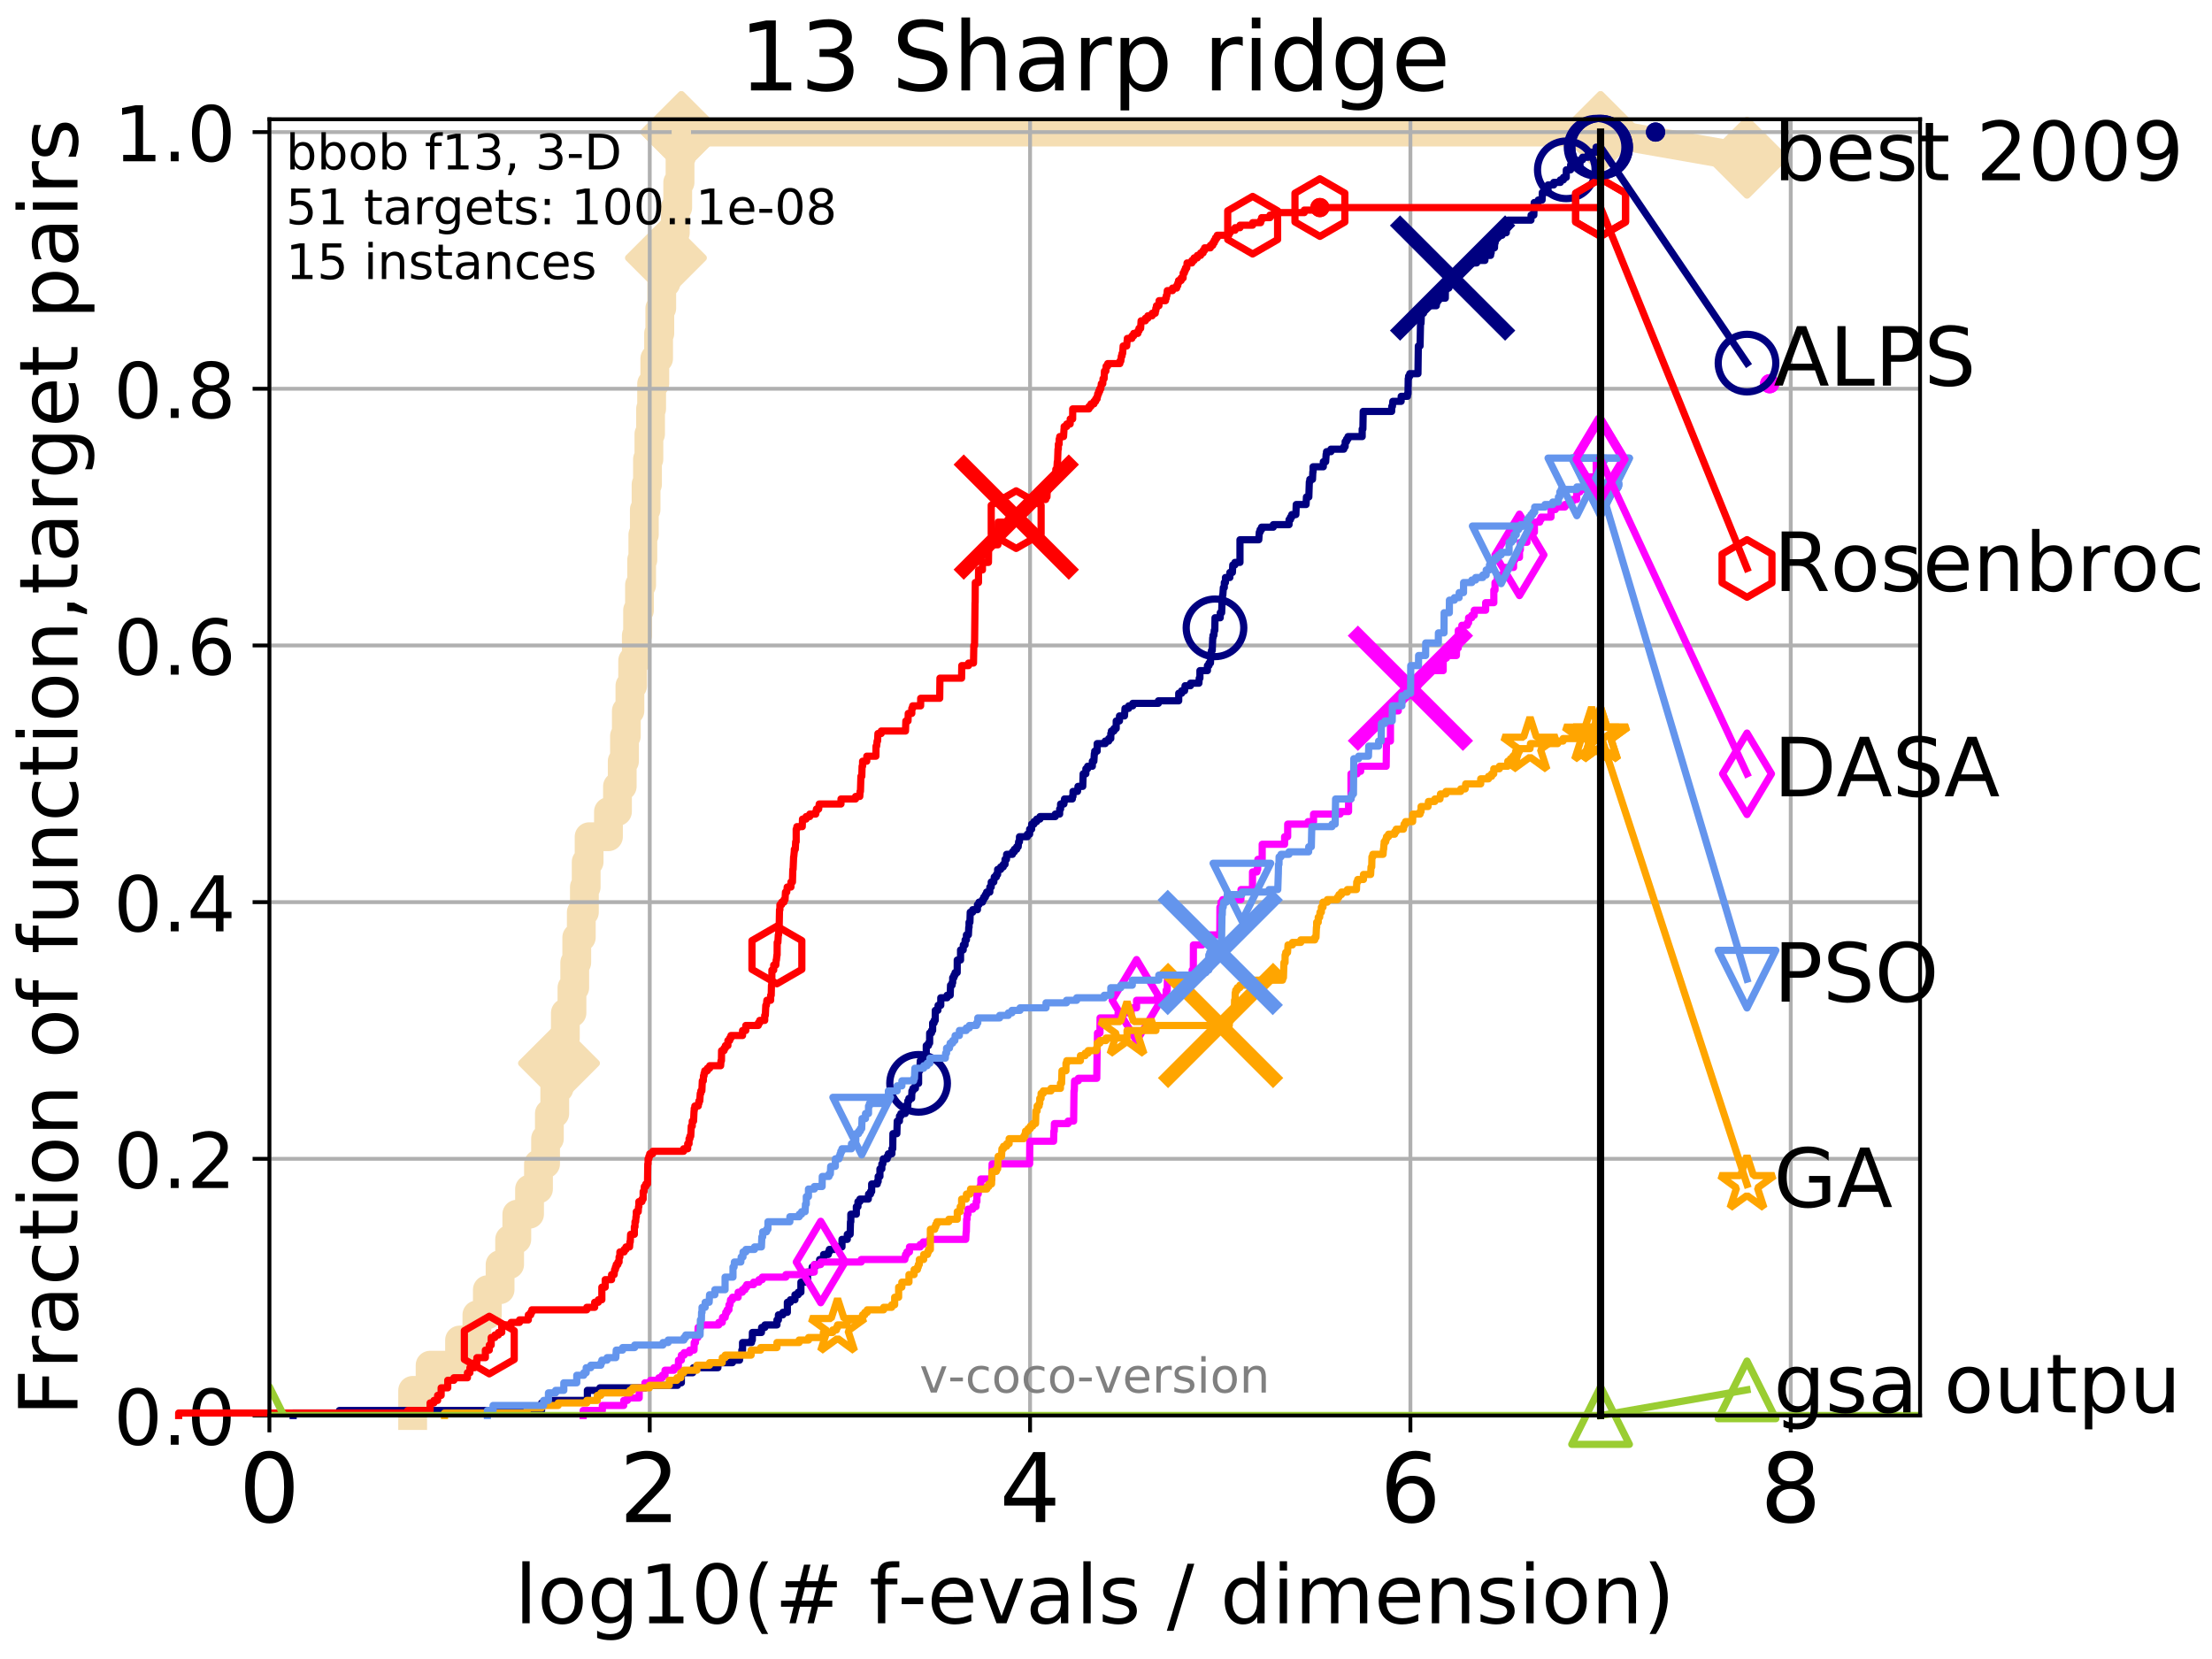 <?xml version="1.0" encoding="utf-8" standalone="no"?>
<!DOCTYPE svg PUBLIC "-//W3C//DTD SVG 1.1//EN"
  "http://www.w3.org/Graphics/SVG/1.1/DTD/svg11.dtd">
<!-- Created with matplotlib (http://matplotlib.org/) -->
<svg height="345.6pt" version="1.1" viewBox="0 0 460.8 345.6" width="460.8pt" xmlns="http://www.w3.org/2000/svg" xmlns:xlink="http://www.w3.org/1999/xlink">
 <defs>
  <style type="text/css">
*{stroke-linecap:butt;stroke-linejoin:round;}
  </style>
 </defs>
 <g id="figure_1">
  <g id="patch_1">
   <path d="M 0 345.6 
L 460.8 345.6 
L 460.8 0 
L 0 0 
z
" style="fill:#ffffff;"/>
  </g>
  <g id="axes_1">
   <g id="patch_2">
    <path d="M 56.12 294.88 
L 399.984 294.88 
L 399.984 24.84 
L 56.12 24.84 
z
" style="fill:#ffffff;"/>
   </g>
   <g id="line2d_1">
    <path d="M 85.964 294.88 
L 85.964 289.638 
L 89.599 289.638 
L 89.599 284.395 
L 95.736 284.395 
L 95.736 279.153 
L 99.344 279.153 
L 99.344 273.91 
L 101.525 273.91 
L 101.525 268.668 
L 104.177 268.668 
L 104.177 263.425 
L 106.164 263.425 
L 106.164 258.183 
L 107.661 258.183 
L 107.661 252.94 
L 110.313 252.94 
L 110.313 247.698 
L 112.175 247.698 
L 112.175 242.455 
L 113.654 242.455 
L 113.654 237.213 
L 114.445 237.213 
L 114.445 231.97 
L 115.567 231.97 
L 115.567 226.728 
L 116.45 226.728 
L 116.45 221.485 
L 117.125 221.485 
L 117.125 216.243 
L 117.774 216.243 
L 117.774 211 
L 119.151 211 
L 119.151 205.758 
L 119.729 205.758 
L 119.729 200.515 
L 120.151 200.515 
L 120.151 195.273 
L 121.096 195.273 
L 121.096 190.03 
L 121.74 190.03 
L 121.74 184.788 
L 122.115 184.788 
L 122.115 179.546 
L 122.723 179.546 
L 122.723 174.303 
L 126.753 174.303 
L 126.753 169.061 
L 128.632 169.061 
L 128.632 163.818 
L 129.62 163.818 
L 129.62 158.576 
L 130.093 158.576 
L 130.093 153.333 
L 130.478 153.333 
L 130.478 148.091 
L 131.223 148.091 
L 131.223 142.848 
L 131.797 142.848 
L 131.797 137.606 
L 132.555 137.606 
L 132.555 132.363 
L 132.823 132.363 
L 132.823 127.121 
L 133.217 127.121 
L 133.217 121.878 
L 133.666 121.878 
L 133.666 116.636 
L 133.917 116.636 
L 133.917 111.393 
L 134.226 111.393 
L 134.226 106.151 
L 134.589 106.151 
L 134.589 100.908 
L 134.886 100.908 
L 134.886 95.666 
L 135.178 95.666 
L 135.178 90.423 
L 135.523 90.423 
L 135.523 85.181 
L 135.748 85.181 
L 135.748 79.938 
L 136.408 79.938 
L 136.408 74.696 
L 137.198 74.696 
L 137.198 69.453 
L 137.454 69.453 
L 137.454 64.211 
L 137.855 64.211 
L 137.855 58.969 
L 138.725 58.969 
L 138.725 53.726 
L 140.472 53.726 
L 140.472 48.484 
L 140.684 48.484 
L 140.684 43.241 
L 141.181 43.241 
L 141.181 37.999 
L 141.665 37.999 
L 141.665 32.756 
L 141.941 32.756 
L 141.941 27.514 
L 333.43 27.514 
" style="fill:none;stroke:#f5deb3;stroke-linecap:square;stroke-width:6;"/>
   </g>
   <g id="line2d_2">
    <defs>
     <path d="M -0 7.778 
L 7.778 0 
L 0 -7.778 
L -7.778 -0 
z
" id="m32574421dc" style="stroke:#f5deb3;stroke-linejoin:miter;stroke-width:1.5;"/>
    </defs>
    <g>
     <use style="fill:#f5deb3;stroke:#f5deb3;stroke-linejoin:miter;stroke-width:1.5;" x="116.45" xlink:href="#m32574421dc" y="221.485"/>
     <use style="fill:#f5deb3;stroke:#f5deb3;stroke-linejoin:miter;stroke-width:1.5;" x="138.725" xlink:href="#m32574421dc" y="53.726"/>
     <use style="fill:#f5deb3;stroke:#f5deb3;stroke-linejoin:miter;stroke-width:1.5;" x="141.941" xlink:href="#m32574421dc" y="27.514"/>
     <use style="fill:#f5deb3;stroke:#f5deb3;stroke-linejoin:miter;stroke-width:1.5;" x="141.941" xlink:href="#m32574421dc" y="27.514"/>
     <use style="fill:#f5deb3;stroke:#f5deb3;stroke-linejoin:miter;stroke-width:1.5;" x="333.43" xlink:href="#m32574421dc" y="27.514"/>
    </g>
   </g>
   <g id="line2d_3">
    <path style="fill:none;stroke:#f5deb3;stroke-linecap:square;stroke-width:6;"/>
    <g/>
   </g>
   <g id="line2d_4">
    <path d="M 333.43 27.514 
L 363.934 32.861 
" style="fill:none;stroke:#f5deb3;stroke-linecap:square;stroke-width:6;"/>
    <g>
     <use style="fill:#f5deb3;stroke:#f5deb3;stroke-linejoin:miter;stroke-width:1.5;" x="333.43" xlink:href="#m32574421dc" y="27.514"/>
     <use style="fill:#f5deb3;stroke:#f5deb3;stroke-linejoin:miter;stroke-width:1.5;" x="363.934" xlink:href="#m32574421dc" y="32.861"/>
    </g>
   </g>
   <g id="matplotlib.axis_1">
    <g id="xtick_1">
     <g id="line2d_5">
      <path clip-path="url(#p0c32855863)" d="M 56.12 294.88 
L 56.12 24.84 
" style="fill:none;stroke:#b0b0b0;stroke-linecap:square;stroke-width:0.8;"/>
     </g>
     <g id="line2d_6">
      <defs>
       <path d="M 0 0 
L 0 3.5 
" id="mfc13324c46" style="stroke:#000000;stroke-width:0.8;"/>
      </defs>
      <g>
       <use style="stroke:#000000;stroke-width:0.8;" x="56.12" xlink:href="#mfc13324c46" y="294.88"/>
      </g>
     </g>
     <g id="text_1">
      <!-- 0 -->
      <defs>
       <path d="M 31.781 66.406 
Q 24.172 66.406 20.328 58.906 
Q 16.5 51.422 16.5 36.375 
Q 16.5 21.391 20.328 13.891 
Q 24.172 6.391 31.781 6.391 
Q 39.453 6.391 43.281 13.891 
Q 47.125 21.391 47.125 36.375 
Q 47.125 51.422 43.281 58.906 
Q 39.453 66.406 31.781 66.406 
z
M 31.781 74.219 
Q 44.047 74.219 50.516 64.516 
Q 56.984 54.828 56.984 36.375 
Q 56.984 17.969 50.516 8.266 
Q 44.047 -1.422 31.781 -1.422 
Q 19.531 -1.422 13.062 8.266 
Q 6.594 17.969 6.594 36.375 
Q 6.594 54.828 13.062 64.516 
Q 19.531 74.219 31.781 74.219 
z
" id="DejaVuSans-30"/>
      </defs>
      <g transform="translate(49.758 317.077)scale(0.2 -0.2)">
       <use xlink:href="#DejaVuSans-30"/>
      </g>
     </g>
    </g>
    <g id="xtick_2">
     <g id="line2d_7">
      <path clip-path="url(#p0c32855863)" d="M 135.351 294.88 
L 135.351 24.84 
" style="fill:none;stroke:#b0b0b0;stroke-linecap:square;stroke-width:0.8;"/>
     </g>
     <g id="line2d_8">
      <g>
       <use style="stroke:#000000;stroke-width:0.8;" x="135.351" xlink:href="#mfc13324c46" y="294.88"/>
      </g>
     </g>
     <g id="text_2">
      <!-- 2 -->
      <defs>
       <path d="M 19.188 8.297 
L 53.609 8.297 
L 53.609 0 
L 7.328 0 
L 7.328 8.297 
Q 12.938 14.109 22.625 23.891 
Q 32.328 33.688 34.812 36.531 
Q 39.547 41.844 41.422 45.531 
Q 43.312 49.219 43.312 52.781 
Q 43.312 58.594 39.234 62.25 
Q 35.156 65.922 28.609 65.922 
Q 23.969 65.922 18.812 64.312 
Q 13.672 62.703 7.812 59.422 
L 7.812 69.391 
Q 13.766 71.781 18.938 73 
Q 24.125 74.219 28.422 74.219 
Q 39.75 74.219 46.484 68.547 
Q 53.219 62.891 53.219 53.422 
Q 53.219 48.922 51.531 44.891 
Q 49.859 40.875 45.406 35.406 
Q 44.188 33.984 37.641 27.219 
Q 31.109 20.453 19.188 8.297 
z
" id="DejaVuSans-32"/>
      </defs>
      <g transform="translate(128.989 317.077)scale(0.2 -0.2)">
       <use xlink:href="#DejaVuSans-32"/>
      </g>
     </g>
    </g>
    <g id="xtick_3">
     <g id="line2d_9">
      <path clip-path="url(#p0c32855863)" d="M 214.583 294.88 
L 214.583 24.84 
" style="fill:none;stroke:#b0b0b0;stroke-linecap:square;stroke-width:0.8;"/>
     </g>
     <g id="line2d_10">
      <g>
       <use style="stroke:#000000;stroke-width:0.8;" x="214.583" xlink:href="#mfc13324c46" y="294.88"/>
      </g>
     </g>
     <g id="text_3">
      <!-- 4 -->
      <defs>
       <path d="M 37.797 64.312 
L 12.891 25.391 
L 37.797 25.391 
z
M 35.203 72.906 
L 47.609 72.906 
L 47.609 25.391 
L 58.016 25.391 
L 58.016 17.188 
L 47.609 17.188 
L 47.609 0 
L 37.797 0 
L 37.797 17.188 
L 4.891 17.188 
L 4.891 26.703 
z
" id="DejaVuSans-34"/>
      </defs>
      <g transform="translate(208.22 317.077)scale(0.2 -0.2)">
       <use xlink:href="#DejaVuSans-34"/>
      </g>
     </g>
    </g>
    <g id="xtick_4">
     <g id="line2d_11">
      <path clip-path="url(#p0c32855863)" d="M 293.814 294.88 
L 293.814 24.84 
" style="fill:none;stroke:#b0b0b0;stroke-linecap:square;stroke-width:0.8;"/>
     </g>
     <g id="line2d_12">
      <g>
       <use style="stroke:#000000;stroke-width:0.8;" x="293.814" xlink:href="#mfc13324c46" y="294.88"/>
      </g>
     </g>
     <g id="text_4">
      <!-- 6 -->
      <defs>
       <path d="M 33.016 40.375 
Q 26.375 40.375 22.484 35.828 
Q 18.609 31.297 18.609 23.391 
Q 18.609 15.531 22.484 10.953 
Q 26.375 6.391 33.016 6.391 
Q 39.656 6.391 43.531 10.953 
Q 47.406 15.531 47.406 23.391 
Q 47.406 31.297 43.531 35.828 
Q 39.656 40.375 33.016 40.375 
z
M 52.594 71.297 
L 52.594 62.312 
Q 48.875 64.062 45.094 64.984 
Q 41.312 65.922 37.594 65.922 
Q 27.828 65.922 22.672 59.328 
Q 17.531 52.734 16.797 39.406 
Q 19.672 43.656 24.016 45.922 
Q 28.375 48.188 33.594 48.188 
Q 44.578 48.188 50.953 41.516 
Q 57.328 34.859 57.328 23.391 
Q 57.328 12.156 50.688 5.359 
Q 44.047 -1.422 33.016 -1.422 
Q 20.359 -1.422 13.672 8.266 
Q 6.984 17.969 6.984 36.375 
Q 6.984 53.656 15.188 63.938 
Q 23.391 74.219 37.203 74.219 
Q 40.922 74.219 44.703 73.484 
Q 48.484 72.75 52.594 71.297 
z
" id="DejaVuSans-36"/>
      </defs>
      <g transform="translate(287.452 317.077)scale(0.2 -0.2)">
       <use xlink:href="#DejaVuSans-36"/>
      </g>
     </g>
    </g>
    <g id="xtick_5">
     <g id="line2d_13">
      <path clip-path="url(#p0c32855863)" d="M 373.045 294.88 
L 373.045 24.84 
" style="fill:none;stroke:#b0b0b0;stroke-linecap:square;stroke-width:0.8;"/>
     </g>
     <g id="line2d_14">
      <g>
       <use style="stroke:#000000;stroke-width:0.8;" x="373.045" xlink:href="#mfc13324c46" y="294.88"/>
      </g>
     </g>
     <g id="text_5">
      <!-- 8 -->
      <defs>
       <path d="M 31.781 34.625 
Q 24.75 34.625 20.719 30.859 
Q 16.703 27.094 16.703 20.516 
Q 16.703 13.922 20.719 10.156 
Q 24.75 6.391 31.781 6.391 
Q 38.812 6.391 42.859 10.172 
Q 46.922 13.969 46.922 20.516 
Q 46.922 27.094 42.891 30.859 
Q 38.875 34.625 31.781 34.625 
z
M 21.922 38.812 
Q 15.578 40.375 12.031 44.719 
Q 8.5 49.078 8.5 55.328 
Q 8.5 64.062 14.719 69.141 
Q 20.953 74.219 31.781 74.219 
Q 42.672 74.219 48.875 69.141 
Q 55.078 64.062 55.078 55.328 
Q 55.078 49.078 51.531 44.719 
Q 48 40.375 41.703 38.812 
Q 48.828 37.156 52.797 32.312 
Q 56.781 27.484 56.781 20.516 
Q 56.781 9.906 50.312 4.234 
Q 43.844 -1.422 31.781 -1.422 
Q 19.734 -1.422 13.25 4.234 
Q 6.781 9.906 6.781 20.516 
Q 6.781 27.484 10.781 32.312 
Q 14.797 37.156 21.922 38.812 
z
M 18.312 54.391 
Q 18.312 48.734 21.844 45.562 
Q 25.391 42.391 31.781 42.391 
Q 38.141 42.391 41.719 45.562 
Q 45.312 48.734 45.312 54.391 
Q 45.312 60.062 41.719 63.234 
Q 38.141 66.406 31.781 66.406 
Q 25.391 66.406 21.844 63.234 
Q 18.312 60.062 18.312 54.391 
z
" id="DejaVuSans-38"/>
      </defs>
      <g transform="translate(366.683 317.077)scale(0.2 -0.2)">
       <use xlink:href="#DejaVuSans-38"/>
      </g>
     </g>
    </g>
    <g id="text_6">
     <!-- log10(# f-evals / dimension) -->
     <defs>
      <path d="M 9.422 75.984 
L 18.406 75.984 
L 18.406 0 
L 9.422 0 
z
" id="DejaVuSans-6c"/>
      <path d="M 30.609 48.391 
Q 23.391 48.391 19.188 42.75 
Q 14.984 37.109 14.984 27.297 
Q 14.984 17.484 19.156 11.844 
Q 23.344 6.203 30.609 6.203 
Q 37.797 6.203 41.984 11.859 
Q 46.188 17.531 46.188 27.297 
Q 46.188 37.016 41.984 42.703 
Q 37.797 48.391 30.609 48.391 
z
M 30.609 56 
Q 42.328 56 49.016 48.375 
Q 55.719 40.766 55.719 27.297 
Q 55.719 13.875 49.016 6.219 
Q 42.328 -1.422 30.609 -1.422 
Q 18.844 -1.422 12.172 6.219 
Q 5.516 13.875 5.516 27.297 
Q 5.516 40.766 12.172 48.375 
Q 18.844 56 30.609 56 
z
" id="DejaVuSans-6f"/>
      <path d="M 45.406 27.984 
Q 45.406 37.75 41.375 43.109 
Q 37.359 48.484 30.078 48.484 
Q 22.859 48.484 18.828 43.109 
Q 14.797 37.75 14.797 27.984 
Q 14.797 18.266 18.828 12.891 
Q 22.859 7.516 30.078 7.516 
Q 37.359 7.516 41.375 12.891 
Q 45.406 18.266 45.406 27.984 
z
M 54.391 6.781 
Q 54.391 -7.172 48.188 -13.984 
Q 42 -20.797 29.203 -20.797 
Q 24.469 -20.797 20.266 -20.094 
Q 16.062 -19.391 12.109 -17.922 
L 12.109 -9.188 
Q 16.062 -11.328 19.922 -12.344 
Q 23.781 -13.375 27.781 -13.375 
Q 36.625 -13.375 41.016 -8.766 
Q 45.406 -4.156 45.406 5.172 
L 45.406 9.625 
Q 42.625 4.781 38.281 2.391 
Q 33.938 0 27.875 0 
Q 17.828 0 11.672 7.656 
Q 5.516 15.328 5.516 27.984 
Q 5.516 40.672 11.672 48.328 
Q 17.828 56 27.875 56 
Q 33.938 56 38.281 53.609 
Q 42.625 51.219 45.406 46.391 
L 45.406 54.688 
L 54.391 54.688 
z
" id="DejaVuSans-67"/>
      <path d="M 12.406 8.297 
L 28.516 8.297 
L 28.516 63.922 
L 10.984 60.406 
L 10.984 69.391 
L 28.422 72.906 
L 38.281 72.906 
L 38.281 8.297 
L 54.391 8.297 
L 54.391 0 
L 12.406 0 
z
" id="DejaVuSans-31"/>
      <path d="M 31 75.875 
Q 24.469 64.656 21.281 53.656 
Q 18.109 42.672 18.109 31.391 
Q 18.109 20.125 21.312 9.062 
Q 24.516 -2 31 -13.188 
L 23.188 -13.188 
Q 15.875 -1.703 12.234 9.375 
Q 8.594 20.453 8.594 31.391 
Q 8.594 42.281 12.203 53.312 
Q 15.828 64.359 23.188 75.875 
z
" id="DejaVuSans-28"/>
      <path d="M 51.125 44 
L 36.922 44 
L 32.812 27.688 
L 47.125 27.688 
z
M 43.797 71.781 
L 38.719 51.516 
L 52.984 51.516 
L 58.109 71.781 
L 65.922 71.781 
L 60.891 51.516 
L 76.125 51.516 
L 76.125 44 
L 58.984 44 
L 54.984 27.688 
L 70.516 27.688 
L 70.516 20.219 
L 53.078 20.219 
L 48 0 
L 40.188 0 
L 45.219 20.219 
L 30.906 20.219 
L 25.875 0 
L 18.016 0 
L 23.094 20.219 
L 7.719 20.219 
L 7.719 27.688 
L 24.906 27.688 
L 29 44 
L 13.281 44 
L 13.281 51.516 
L 30.906 51.516 
L 35.891 71.781 
z
" id="DejaVuSans-23"/>
      <path id="DejaVuSans-20"/>
      <path d="M 37.109 75.984 
L 37.109 68.5 
L 28.516 68.5 
Q 23.688 68.5 21.797 66.547 
Q 19.922 64.594 19.922 59.516 
L 19.922 54.688 
L 34.719 54.688 
L 34.719 47.703 
L 19.922 47.703 
L 19.922 0 
L 10.891 0 
L 10.891 47.703 
L 2.297 47.703 
L 2.297 54.688 
L 10.891 54.688 
L 10.891 58.5 
Q 10.891 67.625 15.141 71.797 
Q 19.391 75.984 28.609 75.984 
z
" id="DejaVuSans-66"/>
      <path d="M 4.891 31.391 
L 31.203 31.391 
L 31.203 23.391 
L 4.891 23.391 
z
" id="DejaVuSans-2d"/>
      <path d="M 56.203 29.594 
L 56.203 25.203 
L 14.891 25.203 
Q 15.484 15.922 20.484 11.062 
Q 25.484 6.203 34.422 6.203 
Q 39.594 6.203 44.453 7.469 
Q 49.312 8.734 54.109 11.281 
L 54.109 2.781 
Q 49.266 0.734 44.188 -0.344 
Q 39.109 -1.422 33.891 -1.422 
Q 20.797 -1.422 13.156 6.188 
Q 5.516 13.812 5.516 26.812 
Q 5.516 40.234 12.766 48.109 
Q 20.016 56 32.328 56 
Q 43.359 56 49.781 48.891 
Q 56.203 41.797 56.203 29.594 
z
M 47.219 32.234 
Q 47.125 39.594 43.094 43.984 
Q 39.062 48.391 32.422 48.391 
Q 24.906 48.391 20.391 44.141 
Q 15.875 39.891 15.188 32.172 
z
" id="DejaVuSans-65"/>
      <path d="M 2.984 54.688 
L 12.5 54.688 
L 29.594 8.797 
L 46.688 54.688 
L 56.203 54.688 
L 35.688 0 
L 23.484 0 
z
" id="DejaVuSans-76"/>
      <path d="M 34.281 27.484 
Q 23.391 27.484 19.188 25 
Q 14.984 22.516 14.984 16.5 
Q 14.984 11.719 18.141 8.906 
Q 21.297 6.109 26.703 6.109 
Q 34.188 6.109 38.703 11.406 
Q 43.219 16.703 43.219 25.484 
L 43.219 27.484 
z
M 52.203 31.203 
L 52.203 0 
L 43.219 0 
L 43.219 8.297 
Q 40.141 3.328 35.547 0.953 
Q 30.953 -1.422 24.312 -1.422 
Q 15.922 -1.422 10.953 3.297 
Q 6 8.016 6 15.922 
Q 6 25.141 12.172 29.828 
Q 18.359 34.516 30.609 34.516 
L 43.219 34.516 
L 43.219 35.406 
Q 43.219 41.609 39.141 45 
Q 35.062 48.391 27.688 48.391 
Q 23 48.391 18.547 47.266 
Q 14.109 46.141 10.016 43.891 
L 10.016 52.203 
Q 14.938 54.109 19.578 55.047 
Q 24.219 56 28.609 56 
Q 40.484 56 46.344 49.844 
Q 52.203 43.703 52.203 31.203 
z
" id="DejaVuSans-61"/>
      <path d="M 44.281 53.078 
L 44.281 44.578 
Q 40.484 46.531 36.375 47.5 
Q 32.281 48.484 27.875 48.484 
Q 21.188 48.484 17.844 46.438 
Q 14.5 44.391 14.5 40.281 
Q 14.5 37.156 16.891 35.375 
Q 19.281 33.594 26.516 31.984 
L 29.594 31.297 
Q 39.156 29.25 43.188 25.516 
Q 47.219 21.781 47.219 15.094 
Q 47.219 7.469 41.188 3.016 
Q 35.156 -1.422 24.609 -1.422 
Q 20.219 -1.422 15.453 -0.562 
Q 10.688 0.297 5.422 2 
L 5.422 11.281 
Q 10.406 8.688 15.234 7.391 
Q 20.062 6.109 24.812 6.109 
Q 31.156 6.109 34.562 8.281 
Q 37.984 10.453 37.984 14.406 
Q 37.984 18.062 35.516 20.016 
Q 33.062 21.969 24.703 23.781 
L 21.578 24.516 
Q 13.234 26.266 9.516 29.906 
Q 5.812 33.547 5.812 39.891 
Q 5.812 47.609 11.281 51.797 
Q 16.75 56 26.812 56 
Q 31.781 56 36.172 55.266 
Q 40.578 54.547 44.281 53.078 
z
" id="DejaVuSans-73"/>
      <path d="M 25.391 72.906 
L 33.688 72.906 
L 8.297 -9.281 
L 0 -9.281 
z
" id="DejaVuSans-2f"/>
      <path d="M 45.406 46.391 
L 45.406 75.984 
L 54.391 75.984 
L 54.391 0 
L 45.406 0 
L 45.406 8.203 
Q 42.578 3.328 38.25 0.953 
Q 33.938 -1.422 27.875 -1.422 
Q 17.969 -1.422 11.734 6.484 
Q 5.516 14.406 5.516 27.297 
Q 5.516 40.188 11.734 48.094 
Q 17.969 56 27.875 56 
Q 33.938 56 38.25 53.625 
Q 42.578 51.266 45.406 46.391 
z
M 14.797 27.297 
Q 14.797 17.391 18.875 11.75 
Q 22.953 6.109 30.078 6.109 
Q 37.203 6.109 41.297 11.75 
Q 45.406 17.391 45.406 27.297 
Q 45.406 37.203 41.297 42.844 
Q 37.203 48.484 30.078 48.484 
Q 22.953 48.484 18.875 42.844 
Q 14.797 37.203 14.797 27.297 
z
" id="DejaVuSans-64"/>
      <path d="M 9.422 54.688 
L 18.406 54.688 
L 18.406 0 
L 9.422 0 
z
M 9.422 75.984 
L 18.406 75.984 
L 18.406 64.594 
L 9.422 64.594 
z
" id="DejaVuSans-69"/>
      <path d="M 52 44.188 
Q 55.375 50.25 60.062 53.125 
Q 64.75 56 71.094 56 
Q 79.641 56 84.281 50.016 
Q 88.922 44.047 88.922 33.016 
L 88.922 0 
L 79.891 0 
L 79.891 32.719 
Q 79.891 40.578 77.094 44.375 
Q 74.312 48.188 68.609 48.188 
Q 61.625 48.188 57.562 43.547 
Q 53.516 38.922 53.516 30.906 
L 53.516 0 
L 44.484 0 
L 44.484 32.719 
Q 44.484 40.625 41.703 44.406 
Q 38.922 48.188 33.109 48.188 
Q 26.219 48.188 22.156 43.531 
Q 18.109 38.875 18.109 30.906 
L 18.109 0 
L 9.078 0 
L 9.078 54.688 
L 18.109 54.688 
L 18.109 46.188 
Q 21.188 51.219 25.484 53.609 
Q 29.781 56 35.688 56 
Q 41.656 56 45.828 52.969 
Q 50 49.953 52 44.188 
z
" id="DejaVuSans-6d"/>
      <path d="M 54.891 33.016 
L 54.891 0 
L 45.906 0 
L 45.906 32.719 
Q 45.906 40.484 42.875 44.328 
Q 39.844 48.188 33.797 48.188 
Q 26.516 48.188 22.312 43.547 
Q 18.109 38.922 18.109 30.906 
L 18.109 0 
L 9.078 0 
L 9.078 54.688 
L 18.109 54.688 
L 18.109 46.188 
Q 21.344 51.125 25.703 53.562 
Q 30.078 56 35.797 56 
Q 45.219 56 50.047 50.172 
Q 54.891 44.344 54.891 33.016 
z
" id="DejaVuSans-6e"/>
      <path d="M 8.016 75.875 
L 15.828 75.875 
Q 23.141 64.359 26.781 53.312 
Q 30.422 42.281 30.422 31.391 
Q 30.422 20.453 26.781 9.375 
Q 23.141 -1.703 15.828 -13.188 
L 8.016 -13.188 
Q 14.5 -2 17.703 9.062 
Q 20.906 20.125 20.906 31.391 
Q 20.906 42.672 17.703 53.656 
Q 14.5 64.656 8.016 75.875 
z
" id="DejaVuSans-29"/>
     </defs>
     <g transform="translate(107.211 338.154)scale(0.17 -0.17)">
      <use xlink:href="#DejaVuSans-6c"/>
      <use x="27.783" xlink:href="#DejaVuSans-6f"/>
      <use x="88.965" xlink:href="#DejaVuSans-67"/>
      <use x="152.441" xlink:href="#DejaVuSans-31"/>
      <use x="216.064" xlink:href="#DejaVuSans-30"/>
      <use x="279.688" xlink:href="#DejaVuSans-28"/>
      <use x="318.701" xlink:href="#DejaVuSans-23"/>
      <use x="402.49" xlink:href="#DejaVuSans-20"/>
      <use x="434.277" xlink:href="#DejaVuSans-66"/>
      <use x="469.404" xlink:href="#DejaVuSans-2d"/>
      <use x="505.488" xlink:href="#DejaVuSans-65"/>
      <use x="567.012" xlink:href="#DejaVuSans-76"/>
      <use x="626.191" xlink:href="#DejaVuSans-61"/>
      <use x="687.471" xlink:href="#DejaVuSans-6c"/>
      <use x="715.254" xlink:href="#DejaVuSans-73"/>
      <use x="767.354" xlink:href="#DejaVuSans-20"/>
      <use x="799.141" xlink:href="#DejaVuSans-2f"/>
      <use x="832.832" xlink:href="#DejaVuSans-20"/>
      <use x="864.619" xlink:href="#DejaVuSans-64"/>
      <use x="928.096" xlink:href="#DejaVuSans-69"/>
      <use x="955.879" xlink:href="#DejaVuSans-6d"/>
      <use x="1053.291" xlink:href="#DejaVuSans-65"/>
      <use x="1114.814" xlink:href="#DejaVuSans-6e"/>
      <use x="1178.193" xlink:href="#DejaVuSans-73"/>
      <use x="1230.293" xlink:href="#DejaVuSans-69"/>
      <use x="1258.076" xlink:href="#DejaVuSans-6f"/>
      <use x="1319.258" xlink:href="#DejaVuSans-6e"/>
      <use x="1382.637" xlink:href="#DejaVuSans-29"/>
     </g>
    </g>
   </g>
   <g id="matplotlib.axis_2">
    <g id="ytick_1">
     <g id="line2d_15">
      <path clip-path="url(#p0c32855863)" d="M 56.12 294.88 
L 399.984 294.88 
" style="fill:none;stroke:#b0b0b0;stroke-linecap:square;stroke-width:0.8;"/>
     </g>
     <g id="line2d_16">
      <defs>
       <path d="M 0 0 
L -3.5 0 
" id="m61cd508003" style="stroke:#000000;stroke-width:0.8;"/>
      </defs>
      <g>
       <use style="stroke:#000000;stroke-width:0.8;" x="56.12" xlink:href="#m61cd508003" y="294.88"/>
      </g>
     </g>
     <g id="text_7">
      <!-- 0.0 -->
      <defs>
       <path d="M 10.688 12.406 
L 21 12.406 
L 21 0 
L 10.688 0 
z
" id="DejaVuSans-2e"/>
      </defs>
      <g transform="translate(23.675 300.959)scale(0.16 -0.16)">
       <use xlink:href="#DejaVuSans-30"/>
       <use x="63.623" xlink:href="#DejaVuSans-2e"/>
       <use x="95.41" xlink:href="#DejaVuSans-30"/>
      </g>
     </g>
    </g>
    <g id="ytick_2">
     <g id="line2d_17">
      <path clip-path="url(#p0c32855863)" d="M 56.12 241.407 
L 399.984 241.407 
" style="fill:none;stroke:#b0b0b0;stroke-linecap:square;stroke-width:0.8;"/>
     </g>
     <g id="line2d_18">
      <g>
       <use style="stroke:#000000;stroke-width:0.8;" x="56.12" xlink:href="#m61cd508003" y="241.407"/>
      </g>
     </g>
     <g id="text_8">
      <!-- 0.2 -->
      <g transform="translate(23.675 247.485)scale(0.16 -0.16)">
       <use xlink:href="#DejaVuSans-30"/>
       <use x="63.623" xlink:href="#DejaVuSans-2e"/>
       <use x="95.41" xlink:href="#DejaVuSans-32"/>
      </g>
     </g>
    </g>
    <g id="ytick_3">
     <g id="line2d_19">
      <path clip-path="url(#p0c32855863)" d="M 56.12 187.933 
L 399.984 187.933 
" style="fill:none;stroke:#b0b0b0;stroke-linecap:square;stroke-width:0.8;"/>
     </g>
     <g id="line2d_20">
      <g>
       <use style="stroke:#000000;stroke-width:0.8;" x="56.12" xlink:href="#m61cd508003" y="187.933"/>
      </g>
     </g>
     <g id="text_9">
      <!-- 0.4 -->
      <g transform="translate(23.675 194.012)scale(0.16 -0.16)">
       <use xlink:href="#DejaVuSans-30"/>
       <use x="63.623" xlink:href="#DejaVuSans-2e"/>
       <use x="95.41" xlink:href="#DejaVuSans-34"/>
      </g>
     </g>
    </g>
    <g id="ytick_4">
     <g id="line2d_21">
      <path clip-path="url(#p0c32855863)" d="M 56.12 134.46 
L 399.984 134.46 
" style="fill:none;stroke:#b0b0b0;stroke-linecap:square;stroke-width:0.8;"/>
     </g>
     <g id="line2d_22">
      <g>
       <use style="stroke:#000000;stroke-width:0.8;" x="56.12" xlink:href="#m61cd508003" y="134.46"/>
      </g>
     </g>
     <g id="text_10">
      <!-- 0.6 -->
      <g transform="translate(23.675 140.539)scale(0.16 -0.16)">
       <use xlink:href="#DejaVuSans-30"/>
       <use x="63.623" xlink:href="#DejaVuSans-2e"/>
       <use x="95.41" xlink:href="#DejaVuSans-36"/>
      </g>
     </g>
    </g>
    <g id="ytick_5">
     <g id="line2d_23">
      <path clip-path="url(#p0c32855863)" d="M 56.12 80.987 
L 399.984 80.987 
" style="fill:none;stroke:#b0b0b0;stroke-linecap:square;stroke-width:0.8;"/>
     </g>
     <g id="line2d_24">
      <g>
       <use style="stroke:#000000;stroke-width:0.8;" x="56.12" xlink:href="#m61cd508003" y="80.987"/>
      </g>
     </g>
     <g id="text_11">
      <!-- 0.8 -->
      <g transform="translate(23.675 87.066)scale(0.16 -0.16)">
       <use xlink:href="#DejaVuSans-30"/>
       <use x="63.623" xlink:href="#DejaVuSans-2e"/>
       <use x="95.41" xlink:href="#DejaVuSans-38"/>
      </g>
     </g>
    </g>
    <g id="ytick_6">
     <g id="line2d_25">
      <path clip-path="url(#p0c32855863)" d="M 56.12 27.514 
L 399.984 27.514 
" style="fill:none;stroke:#b0b0b0;stroke-linecap:square;stroke-width:0.8;"/>
     </g>
     <g id="line2d_26">
      <g>
       <use style="stroke:#000000;stroke-width:0.8;" x="56.12" xlink:href="#m61cd508003" y="27.514"/>
      </g>
     </g>
     <g id="text_12">
      <!-- 1.0 -->
      <g transform="translate(23.675 33.592)scale(0.16 -0.16)">
       <use xlink:href="#DejaVuSans-31"/>
       <use x="63.623" xlink:href="#DejaVuSans-2e"/>
       <use x="95.41" xlink:href="#DejaVuSans-30"/>
      </g>
     </g>
    </g>
    <g id="text_13">
     <!-- Fraction of function,target pairs -->
     <defs>
      <path d="M 9.812 72.906 
L 51.703 72.906 
L 51.703 64.594 
L 19.672 64.594 
L 19.672 43.109 
L 48.578 43.109 
L 48.578 34.812 
L 19.672 34.812 
L 19.672 0 
L 9.812 0 
z
" id="DejaVuSans-46"/>
      <path d="M 41.109 46.297 
Q 39.594 47.172 37.812 47.578 
Q 36.031 48 33.891 48 
Q 26.266 48 22.188 43.047 
Q 18.109 38.094 18.109 28.812 
L 18.109 0 
L 9.078 0 
L 9.078 54.688 
L 18.109 54.688 
L 18.109 46.188 
Q 20.953 51.172 25.484 53.578 
Q 30.031 56 36.531 56 
Q 37.453 56 38.578 55.875 
Q 39.703 55.766 41.062 55.516 
z
" id="DejaVuSans-72"/>
      <path d="M 48.781 52.594 
L 48.781 44.188 
Q 44.969 46.297 41.141 47.344 
Q 37.312 48.391 33.406 48.391 
Q 24.656 48.391 19.812 42.844 
Q 14.984 37.312 14.984 27.297 
Q 14.984 17.281 19.812 11.734 
Q 24.656 6.203 33.406 6.203 
Q 37.312 6.203 41.141 7.25 
Q 44.969 8.297 48.781 10.406 
L 48.781 2.094 
Q 45.016 0.344 40.984 -0.531 
Q 36.969 -1.422 32.422 -1.422 
Q 20.062 -1.422 12.781 6.344 
Q 5.516 14.109 5.516 27.297 
Q 5.516 40.672 12.859 48.328 
Q 20.219 56 33.016 56 
Q 37.156 56 41.109 55.141 
Q 45.062 54.297 48.781 52.594 
z
" id="DejaVuSans-63"/>
      <path d="M 18.312 70.219 
L 18.312 54.688 
L 36.812 54.688 
L 36.812 47.703 
L 18.312 47.703 
L 18.312 18.016 
Q 18.312 11.328 20.141 9.422 
Q 21.969 7.516 27.594 7.516 
L 36.812 7.516 
L 36.812 0 
L 27.594 0 
Q 17.188 0 13.234 3.875 
Q 9.281 7.766 9.281 18.016 
L 9.281 47.703 
L 2.688 47.703 
L 2.688 54.688 
L 9.281 54.688 
L 9.281 70.219 
z
" id="DejaVuSans-74"/>
      <path d="M 8.5 21.578 
L 8.5 54.688 
L 17.484 54.688 
L 17.484 21.922 
Q 17.484 14.156 20.5 10.266 
Q 23.531 6.391 29.594 6.391 
Q 36.859 6.391 41.078 11.031 
Q 45.312 15.672 45.312 23.688 
L 45.312 54.688 
L 54.297 54.688 
L 54.297 0 
L 45.312 0 
L 45.312 8.406 
Q 42.047 3.422 37.719 1 
Q 33.406 -1.422 27.688 -1.422 
Q 18.266 -1.422 13.375 4.438 
Q 8.5 10.297 8.5 21.578 
z
M 31.109 56 
z
" id="DejaVuSans-75"/>
      <path d="M 11.719 12.406 
L 22.016 12.406 
L 22.016 4 
L 14.016 -11.625 
L 7.719 -11.625 
L 11.719 4 
z
" id="DejaVuSans-2c"/>
      <path d="M 18.109 8.203 
L 18.109 -20.797 
L 9.078 -20.797 
L 9.078 54.688 
L 18.109 54.688 
L 18.109 46.391 
Q 20.953 51.266 25.266 53.625 
Q 29.594 56 35.594 56 
Q 45.562 56 51.781 48.094 
Q 58.016 40.188 58.016 27.297 
Q 58.016 14.406 51.781 6.484 
Q 45.562 -1.422 35.594 -1.422 
Q 29.594 -1.422 25.266 0.953 
Q 20.953 3.328 18.109 8.203 
z
M 48.688 27.297 
Q 48.688 37.203 44.609 42.844 
Q 40.531 48.484 33.406 48.484 
Q 26.266 48.484 22.188 42.844 
Q 18.109 37.203 18.109 27.297 
Q 18.109 17.391 22.188 11.75 
Q 26.266 6.109 33.406 6.109 
Q 40.531 6.109 44.609 11.75 
Q 48.688 17.391 48.688 27.297 
z
" id="DejaVuSans-70"/>
     </defs>
     <g transform="translate(16.14 294.999)rotate(-90)scale(0.17 -0.17)">
      <use xlink:href="#DejaVuSans-46"/>
      <use x="57.41" xlink:href="#DejaVuSans-72"/>
      <use x="98.523" xlink:href="#DejaVuSans-61"/>
      <use x="159.803" xlink:href="#DejaVuSans-63"/>
      <use x="214.783" xlink:href="#DejaVuSans-74"/>
      <use x="253.992" xlink:href="#DejaVuSans-69"/>
      <use x="281.775" xlink:href="#DejaVuSans-6f"/>
      <use x="342.957" xlink:href="#DejaVuSans-6e"/>
      <use x="406.336" xlink:href="#DejaVuSans-20"/>
      <use x="438.123" xlink:href="#DejaVuSans-6f"/>
      <use x="499.305" xlink:href="#DejaVuSans-66"/>
      <use x="534.51" xlink:href="#DejaVuSans-20"/>
      <use x="566.297" xlink:href="#DejaVuSans-66"/>
      <use x="601.502" xlink:href="#DejaVuSans-75"/>
      <use x="664.881" xlink:href="#DejaVuSans-6e"/>
      <use x="728.26" xlink:href="#DejaVuSans-63"/>
      <use x="783.24" xlink:href="#DejaVuSans-74"/>
      <use x="822.449" xlink:href="#DejaVuSans-69"/>
      <use x="850.232" xlink:href="#DejaVuSans-6f"/>
      <use x="911.414" xlink:href="#DejaVuSans-6e"/>
      <use x="974.793" xlink:href="#DejaVuSans-2c"/>
      <use x="1006.58" xlink:href="#DejaVuSans-74"/>
      <use x="1045.789" xlink:href="#DejaVuSans-61"/>
      <use x="1107.068" xlink:href="#DejaVuSans-72"/>
      <use x="1148.166" xlink:href="#DejaVuSans-67"/>
      <use x="1211.643" xlink:href="#DejaVuSans-65"/>
      <use x="1273.166" xlink:href="#DejaVuSans-74"/>
      <use x="1312.375" xlink:href="#DejaVuSans-20"/>
      <use x="1344.162" xlink:href="#DejaVuSans-70"/>
      <use x="1407.639" xlink:href="#DejaVuSans-61"/>
      <use x="1468.918" xlink:href="#DejaVuSans-69"/>
      <use x="1496.701" xlink:href="#DejaVuSans-72"/>
      <use x="1537.814" xlink:href="#DejaVuSans-73"/>
     </g>
    </g>
   </g>
   <g id="line2d_27">
    <defs>
     <path d="M 0 1.5 
C 0.398 1.5 0.779 1.342 1.061 1.061 
C 1.342 0.779 1.5 0.398 1.5 0 
C 1.5 -0.398 1.342 -0.779 1.061 -1.061 
C 0.779 -1.342 0.398 -1.5 0 -1.5 
C -0.398 -1.5 -0.779 -1.342 -1.061 -1.061 
C -1.342 -0.779 -1.5 -0.398 -1.5 0 
C -1.5 0.398 -1.342 0.779 -1.061 1.061 
C -0.779 1.342 -0.398 1.5 0 1.5 
z
" id="m32b84431e6" style="stroke:#f5deb3;"/>
    </defs>
    <g>
     <use style="fill:#f5deb3;stroke:#f5deb3;" x="141.941" xlink:href="#m32b84431e6" y="27.514"/>
     <use style="fill:#f5deb3;stroke:#f5deb3;" x="141.941" xlink:href="#m32b84431e6" y="27.514"/>
    </g>
   </g>
   <g id="line2d_28">
    <defs>
     <path d="M 0 1.5 
C 0.398 1.5 0.779 1.342 1.061 1.061 
C 1.342 0.779 1.5 0.398 1.5 0 
C 1.5 -0.398 1.342 -0.779 1.061 -1.061 
C 0.779 -1.342 0.398 -1.5 0 -1.5 
C -0.398 -1.5 -0.779 -1.342 -1.061 -1.061 
C -1.342 -0.779 -1.5 -0.398 -1.5 0 
C -1.5 0.398 -1.342 0.779 -1.061 1.061 
C -0.779 1.342 -0.398 1.5 0 1.5 
z
" id="m18ef3d806e" style="stroke:#000080;"/>
    </defs>
    <g>
     <use style="fill:#000080;stroke:#000080;" x="344.882" xlink:href="#m18ef3d806e" y="27.514"/>
     <use style="fill:#000080;stroke:#000080;" x="344.882" xlink:href="#m18ef3d806e" y="27.514"/>
    </g>
   </g>
   <g id="line2d_29">
    <path d="M 61.07 294.88 
L 61.07 294.356 
L 70.698 294.356 
L 70.698 293.832 
L 112.824 293.832 
L 112.824 292.259 
L 114.251 292.259 
L 114.251 291.735 
L 122.361 291.735 
L 122.361 289.638 
L 124.961 289.638 
L 124.961 289.113 
L 134.469 289.113 
L 134.469 288.589 
L 141.14 288.589 
L 141.14 288.065 
L 141.941 288.065 
L 141.941 285.968 
L 144.311 285.968 
L 144.311 285.444 
L 144.447 285.444 
L 144.447 284.919 
L 149.556 284.919 
L 149.556 283.871 
L 152.588 283.871 
L 152.588 283.347 
L 154.061 283.347 
L 154.061 282.298 
L 154.537 282.298 
L 154.537 281.25 
L 154.687 281.25 
L 154.687 279.677 
L 156.557 279.677 
L 156.557 279.153 
L 156.724 279.153 
L 156.74 277.58 
L 158.619 277.58 
L 158.664 276.531 
L 159.345 276.531 
L 159.345 276.007 
L 161.854 276.007 
L 161.854 274.959 
L 162.159 274.959 
L 162.159 273.91 
L 163.076 273.91 
L 163.076 273.386 
L 164.022 273.386 
L 164.022 271.289 
L 164.65 271.289 
L 164.65 270.765 
L 165.605 270.765 
L 165.605 269.716 
L 166.283 269.716 
L 166.283 269.192 
L 166.844 269.192 
L 166.844 267.095 
L 168.077 267.095 
L 168.077 266.571 
L 168.23 266.571 
L 168.23 264.998 
L 169.155 264.998 
L 169.187 263.949 
L 169.756 263.949 
L 169.756 263.425 
L 170.744 263.425 
L 170.744 262.377 
L 171.567 262.377 
L 171.567 261.328 
L 172.558 261.328 
L 172.558 260.804 
L 172.761 260.804 
L 172.761 260.28 
L 173.884 260.28 
L 173.884 259.755 
L 175.403 259.755 
L 175.403 258.183 
L 176.507 258.183 
L 176.507 257.134 
L 177.1 257.134 
L 177.171 254.513 
L 177.241 254.513 
L 177.241 252.94 
L 178.393 252.94 
L 178.393 251.367 
L 178.728 251.367 
L 178.728 250.319 
L 179.129 250.319 
L 179.129 249.795 
L 180.882 249.795 
L 180.939 248.746 
L 181.348 248.746 
L 181.348 248.222 
L 181.584 248.222 
L 181.584 246.649 
L 182.75 246.649 
L 182.75 246.125 
L 182.938 246.125 
L 182.938 245.076 
L 183.306 245.076 
L 183.306 243.504 
L 183.704 243.504 
L 183.704 242.455 
L 183.91 242.455 
L 184.005 241.407 
L 184.82 241.407 
L 184.82 240.882 
L 185.045 240.882 
L 185.045 240.358 
L 185.8 240.358 
L 185.8 239.31 
L 185.974 239.31 
L 186.013 236.164 
L 186.832 236.164 
L 186.91 233.543 
L 187.373 233.543 
L 187.373 232.495 
L 187.666 232.495 
L 187.666 231.97 
L 188.577 231.97 
L 188.623 230.398 
L 189.114 230.398 
L 189.114 229.349 
L 189.332 229.349 
L 189.332 228.825 
L 189.907 228.825 
L 189.974 227.252 
L 190.191 227.252 
L 190.191 226.728 
L 190.704 226.728 
L 190.704 225.679 
L 191.36 225.679 
L 191.36 223.058 
L 191.608 223.058 
L 191.713 220.961 
L 192.371 220.961 
L 192.371 220.437 
L 192.958 220.437 
L 192.958 217.816 
L 193.413 217.816 
L 193.413 217.291 
L 193.659 217.291 
L 193.667 215.194 
L 194.053 215.194 
L 194.053 214.67 
L 194.286 214.67 
L 194.286 213.097 
L 194.593 213.097 
L 194.593 212.573 
L 194.822 212.573 
L 194.838 210.476 
L 195.379 210.476 
L 195.423 209.428 
L 195.981 209.428 
L 195.981 207.855 
L 197.296 207.855 
L 197.296 207.331 
L 197.943 207.331 
L 198.014 205.234 
L 198.337 205.234 
L 198.337 204.709 
L 198.463 204.709 
L 198.463 203.661 
L 198.723 203.661 
L 198.723 203.137 
L 198.957 203.137 
L 198.957 202.612 
L 199.4 202.612 
L 199.413 199.991 
L 200.1 199.991 
L 200.1 197.894 
L 200.65 197.894 
L 200.674 196.846 
L 201.037 196.846 
L 201.051 195.797 
L 201.325 195.797 
L 201.325 194.749 
L 201.736 194.749 
L 201.813 193.176 
L 201.869 193.176 
L 201.869 192.127 
L 202.054 192.127 
L 202.114 190.03 
L 202.623 190.03 
L 202.623 189.506 
L 203.619 189.506 
L 203.619 188.458 
L 203.948 188.458 
L 203.948 187.933 
L 204.671 187.933 
L 204.671 187.409 
L 204.932 187.409 
L 204.932 186.885 
L 205.272 186.885 
L 205.272 186.361 
L 205.533 186.361 
L 205.533 185.836 
L 206.2 185.836 
L 206.2 184.788 
L 206.491 184.788 
L 206.491 183.739 
L 207.028 183.739 
L 207.125 182.691 
L 207.558 182.691 
L 207.558 182.167 
L 207.823 182.167 
L 207.823 181.118 
L 208.458 181.118 
L 208.458 180.594 
L 208.995 180.594 
L 208.995 180.07 
L 209.366 180.07 
L 209.366 179.021 
L 209.669 179.021 
L 209.7 177.973 
L 210.911 177.973 
L 210.911 177.449 
L 211.31 177.449 
L 211.31 176.924 
L 211.792 176.924 
L 211.792 176.4 
L 212.107 176.4 
L 212.197 175.352 
L 212.376 175.352 
L 212.376 174.303 
L 214.012 174.303 
L 214.012 173.779 
L 214.492 173.779 
L 214.492 172.73 
L 214.912 172.73 
L 214.912 171.682 
L 215.401 171.682 
L 215.401 171.158 
L 215.961 171.158 
L 215.961 170.633 
L 216.644 170.633 
L 216.644 170.109 
L 219.831 170.109 
L 219.831 169.585 
L 220.742 169.585 
L 220.742 168.536 
L 220.942 168.536 
L 220.942 167.488 
L 221.637 167.488 
L 221.637 166.964 
L 221.755 166.964 
L 221.755 166.439 
L 223.383 166.439 
L 223.383 165.915 
L 223.522 165.915 
L 223.522 164.867 
L 224.467 164.867 
L 224.569 163.818 
L 225.556 163.818 
L 225.639 161.197 
L 226.206 161.197 
L 226.206 160.148 
L 226.575 160.148 
L 226.575 159.624 
L 227.554 159.624 
L 227.554 158.576 
L 227.872 158.576 
L 227.97 157.003 
L 228.05 157.003 
L 228.05 156.479 
L 228.559 156.479 
L 228.559 154.906 
L 230.237 154.906 
L 230.237 154.382 
L 230.963 154.382 
L 230.963 153.857 
L 231.399 153.857 
L 231.399 152.809 
L 231.522 152.809 
L 231.522 152.285 
L 232.067 152.285 
L 232.067 151.76 
L 232.523 151.76 
L 232.53 150.188 
L 233.207 150.188 
L 233.207 149.139 
L 234.251 149.139 
L 234.359 147.566 
L 235.135 147.566 
L 235.135 147.042 
L 235.98 147.042 
L 235.98 146.518 
L 241.312 146.518 
L 241.312 145.994 
L 245.547 145.994 
L 245.547 144.421 
L 246.165 144.421 
L 246.165 143.897 
L 246.771 143.897 
L 246.87 142.848 
L 248 142.848 
L 248 142.324 
L 249.753 142.324 
L 249.822 141.275 
L 249.966 141.275 
L 249.966 139.703 
L 251.53 139.703 
L 251.53 138.654 
L 251.85 138.654 
L 251.85 138.13 
L 252.162 138.13 
L 252.245 136.033 
L 252.369 136.033 
L 252.369 135.509 
L 252.533 135.509 
L 252.631 132.887 
L 252.691 132.887 
L 252.691 132.363 
L 252.87 132.363 
L 252.952 131.315 
L 253.068 131.315 
L 253.108 128.693 
L 254.197 128.693 
L 254.197 127.645 
L 254.492 127.645 
L 254.583 125.024 
L 254.618 125.024 
L 254.686 123.975 
L 254.738 123.975 
L 254.846 122.403 
L 255.045 122.403 
L 255.045 121.354 
L 255.281 121.354 
L 255.281 120.306 
L 256.199 120.306 
L 256.199 119.257 
L 256.732 119.257 
L 256.81 117.684 
L 257.259 117.684 
L 257.259 117.16 
L 258.309 117.16 
L 258.309 112.442 
L 262.227 112.442 
L 262.331 110.869 
L 262.502 110.869 
L 262.502 110.345 
L 262.806 110.345 
L 262.806 109.821 
L 265.249 109.821 
L 265.249 109.296 
L 268.532 109.296 
L 268.532 108.248 
L 268.825 108.248 
L 268.825 107.724 
L 269.097 107.724 
L 269.097 107.199 
L 269.956 107.199 
L 270.03 105.102 
L 272.078 105.102 
L 272.156 103.53 
L 272.652 103.53 
L 272.758 100.384 
L 272.861 100.384 
L 272.861 99.86 
L 273.416 99.86 
L 273.488 98.287 
L 273.534 98.287 
L 273.534 97.239 
L 275.67 97.239 
L 275.67 96.19 
L 276.162 96.19 
L 276.259 94.617 
L 276.34 94.617 
L 276.34 94.093 
L 277.251 94.093 
L 277.251 93.569 
L 279.935 93.569 
L 279.935 93.045 
L 280.221 93.045 
L 280.221 91.996 
L 280.513 91.996 
L 280.513 91.472 
L 280.815 91.472 
L 280.815 90.948 
L 283.767 90.948 
L 283.767 89.375 
L 283.914 89.375 
L 283.979 85.705 
L 289.907 85.705 
L 289.93 84.657 
L 290.065 84.657 
L 290.147 83.608 
L 291.883 83.608 
L 291.894 82.56 
L 293.198 82.56 
L 293.198 82.035 
L 293.311 82.035 
L 293.361 78.89 
L 293.432 78.89 
L 293.432 78.366 
L 293.681 78.366 
L 293.681 77.841 
L 295.385 77.841 
L 295.463 72.075 
L 295.824 72.075 
L 295.92 67.356 
L 296.025 67.356 
L 296.102 65.259 
L 296.545 65.259 
L 296.545 64.211 
L 296.73 64.211 
L 296.73 63.687 
L 299.209 63.687 
L 299.209 63.163 
L 299.327 63.163 
L 299.327 62.638 
L 299.667 62.638 
L 299.667 62.114 
L 301.081 62.114 
L 301.1 60.017 
L 301.817 60.017 
L 301.839 57.92 
L 303.533 57.92 
L 303.623 56.872 
L 303.677 56.872 
L 303.677 55.823 
L 304.493 55.823 
L 304.493 55.299 
L 305.315 55.299 
L 305.315 54.775 
L 307.622 54.775 
L 307.622 54.25 
L 309.333 54.25 
L 309.37 53.202 
L 310.521 53.202 
L 310.521 52.678 
L 310.639 52.678 
L 310.667 51.629 
L 311.326 51.629 
L 311.367 50.581 
L 311.471 50.581 
L 311.471 50.056 
L 311.591 50.056 
L 311.591 49.532 
L 311.751 49.532 
L 311.751 49.008 
L 312.915 49.008 
L 312.915 48.484 
L 313.79 48.484 
L 313.793 47.435 
L 314.139 47.435 
L 314.139 45.862 
L 318.927 45.862 
L 318.955 44.814 
L 319.527 44.814 
L 319.603 42.193 
L 320.446 42.193 
L 320.446 41.668 
L 321.246 41.668 
L 321.289 40.096 
L 322.482 40.096 
L 322.482 38.523 
L 323.674 38.523 
L 323.674 37.999 
L 325.048 37.999 
L 325.048 37.474 
L 325.691 37.474 
L 325.691 36.95 
L 326.278 36.95 
L 326.292 35.377 
L 327.185 35.377 
L 327.192 34.329 
L 329.134 34.329 
L 329.175 33.28 
L 329.686 33.28 
L 329.686 32.756 
L 330.886 32.756 
L 330.886 31.708 
L 332.47 31.708 
L 332.501 30.659 
L 333.43 30.659 
L 333.43 30.659 
" style="fill:none;stroke:#000080;stroke-linecap:square;stroke-width:1.5;"/>
   </g>
   <g id="line2d_30">
    <defs>
     <path d="M 0 6 
C 1.591 6 3.117 5.368 4.243 4.243 
C 5.368 3.117 6 1.591 6 0 
C 6 -1.591 5.368 -3.117 4.243 -4.243 
C 3.117 -5.368 1.591 -6 0 -6 
C -1.591 -6 -3.117 -5.368 -4.243 -4.243 
C -5.368 -3.117 -6 -1.591 -6 0 
C -6 1.591 -5.368 3.117 -4.243 4.243 
C -3.117 5.368 -1.591 6 0 6 
z
" id="mfc30bbf02c" style="stroke:#000080;stroke-width:1.5;"/>
    </defs>
    <g>
     <use style="fill-opacity:0;stroke:#000080;stroke-width:1.5;" x="191.36" xlink:href="#mfc30bbf02c" y="225.679"/>
     <use style="fill-opacity:0;stroke:#000080;stroke-width:1.5;" x="253.106" xlink:href="#mfc30bbf02c" y="130.79"/>
     <use style="fill-opacity:0;stroke:#000080;stroke-width:1.5;" x="326.292" xlink:href="#mfc30bbf02c" y="35.377"/>
     <use style="fill-opacity:0;stroke:#000080;stroke-width:1.5;" x="332.501" xlink:href="#mfc30bbf02c" y="30.659"/>
     <use style="fill-opacity:0;stroke:#000080;stroke-width:1.5;" x="333.43" xlink:href="#mfc30bbf02c" y="30.659"/>
    </g>
   </g>
   <g id="line2d_31">
    <path style="fill:none;stroke:#000080;stroke-linecap:square;stroke-width:1.5;"/>
    <g/>
   </g>
   <g id="line2d_32">
    <path clip-path="url(#p0c32855863)" d="M 302.603 57.92 
" style="fill:none;stroke:#000080;stroke-linecap:square;stroke-width:1.5;"/>
    <defs>
     <path d="M -12 12 
L 12 -12 
M -12 -12 
L 12 12 
" id="m75044ecf11" style="stroke:#000080;stroke-width:3;"/>
    </defs>
    <g clip-path="url(#p0c32855863)">
     <use style="fill:#000080;stroke:#000080;stroke-width:3;" x="302.603" xlink:href="#m75044ecf11" y="57.92"/>
    </g>
   </g>
   <g id="line2d_33">
    <defs>
     <path d="M 0 1.5 
C 0.398 1.5 0.779 1.342 1.061 1.061 
C 1.342 0.779 1.5 0.398 1.5 0 
C 1.5 -0.398 1.342 -0.779 1.061 -1.061 
C 0.779 -1.342 0.398 -1.5 0 -1.5 
C -0.398 -1.5 -0.779 -1.342 -1.061 -1.061 
C -1.342 -0.779 -1.5 -0.398 -1.5 0 
C -1.5 0.398 -1.342 0.779 -1.061 1.061 
C -0.779 1.342 -0.398 1.5 0 1.5 
z
" id="mc6aa0441d3" style="stroke:#ff00ff;"/>
    </defs>
    <g>
     <use style="fill:#ff00ff;stroke:#ff00ff;" x="368.657" xlink:href="#mc6aa0441d3" y="79.938"/>
     <use style="fill:#ff00ff;stroke:#ff00ff;" x="368.657" xlink:href="#mc6aa0441d3" y="79.938"/>
    </g>
   </g>
   <g id="line2d_34">
    <path d="M 121.485 294.88 
L 121.485 293.832 
L 125.478 293.832 
L 125.478 292.783 
L 129.937 292.783 
L 129.937 291.735 
L 130.705 291.735 
L 130.705 291.21 
L 133.152 291.21 
L 133.152 289.113 
L 134.348 289.113 
L 134.348 288.065 
L 135.523 288.065 
L 135.523 287.541 
L 137.25 287.541 
L 137.25 287.016 
L 137.954 287.016 
L 137.954 286.492 
L 138.536 286.492 
L 138.536 285.444 
L 140.387 285.444 
L 140.387 284.919 
L 141.303 284.919 
L 141.344 283.347 
L 141.941 283.347 
L 141.941 282.298 
L 142.517 282.298 
L 142.517 281.774 
L 143.687 281.774 
L 143.687 281.25 
L 144.582 281.25 
L 144.615 279.677 
L 144.881 279.677 
L 144.881 278.628 
L 145.368 278.628 
L 145.432 276.531 
L 145.997 276.531 
L 145.997 276.007 
L 149.731 276.007 
L 149.731 275.483 
L 150.461 275.483 
L 150.509 274.434 
L 151.07 274.434 
L 151.07 273.91 
L 151.185 273.91 
L 151.185 273.386 
L 151.479 273.386 
L 151.479 272.862 
L 151.857 272.862 
L 151.857 271.813 
L 152.075 271.813 
L 152.183 270.765 
L 152.588 270.765 
L 152.588 270.24 
L 153.768 270.24 
L 153.768 269.192 
L 154.65 269.192 
L 154.65 268.668 
L 155.201 268.668 
L 155.201 268.143 
L 155.559 268.143 
L 155.559 267.619 
L 156.987 267.619 
L 156.987 267.095 
L 158.107 267.095 
L 158.107 266.571 
L 158.796 266.571 
L 158.796 266.046 
L 163.716 266.046 
L 163.716 265.522 
L 167.342 265.522 
L 167.342 264.998 
L 169.623 264.998 
L 169.623 263.425 
L 170.969 263.425 
L 170.969 262.901 
L 179.406 262.901 
L 179.406 262.377 
L 188.498 262.377 
L 188.498 261.852 
L 188.636 261.852 
L 188.636 261.328 
L 188.909 261.328 
L 188.909 260.804 
L 189.458 260.804 
L 189.458 259.755 
L 191.697 259.755 
L 191.697 259.231 
L 192.332 259.231 
L 192.332 258.707 
L 193.626 258.707 
L 193.626 258.183 
L 201.178 258.183 
L 201.265 256.61 
L 201.306 256.61 
L 201.373 253.989 
L 201.464 253.989 
L 201.464 252.94 
L 201.649 252.94 
L 201.649 251.892 
L 202.635 251.892 
L 202.635 251.367 
L 203.32 251.367 
L 203.357 250.319 
L 203.509 250.319 
L 203.509 248.746 
L 203.776 248.746 
L 203.864 247.698 
L 204.136 247.698 
L 204.136 247.173 
L 204.334 247.173 
L 204.334 245.601 
L 206.606 245.601 
L 206.673 242.455 
L 214.487 242.455 
L 214.524 237.737 
L 219.482 237.737 
L 219.537 235.64 
L 219.621 235.64 
L 219.651 234.067 
L 222.506 234.067 
L 222.506 233.543 
L 223.654 233.543 
L 223.734 227.252 
L 223.794 227.252 
L 223.849 225.155 
L 224.643 225.155 
L 224.643 224.631 
L 228.476 224.631 
L 228.561 217.816 
L 228.594 217.816 
L 228.624 215.194 
L 229.141 215.194 
L 229.162 212.049 
L 232.921 212.049 
L 232.921 211 
L 235.633 211 
L 235.637 209.952 
L 236.764 209.952 
L 236.772 208.379 
L 241.038 208.379 
L 241.038 207.855 
L 242.901 207.855 
L 242.933 206.282 
L 243.145 206.282 
L 243.189 204.185 
L 246.855 204.185 
L 246.855 203.137 
L 248.344 203.137 
L 248.347 202.088 
L 248.587 202.088 
L 248.61 196.846 
L 250.468 196.846 
L 250.493 194.749 
L 254.104 194.749 
L 254.133 188.982 
L 254.355 188.982 
L 254.358 187.933 
L 254.704 187.933 
L 254.704 187.409 
L 258.501 187.409 
L 258.523 185.312 
L 260.912 185.312 
L 260.923 181.642 
L 261.833 181.642 
L 261.833 181.118 
L 261.997 181.118 
L 262.035 179.021 
L 262.935 179.021 
L 262.94 175.876 
L 267.601 175.876 
L 267.605 174.303 
L 268.245 174.303 
L 268.251 171.682 
L 272.494 171.682 
L 272.494 171.158 
L 273.633 171.158 
L 273.634 169.585 
L 279.173 169.585 
L 279.173 169.061 
L 280.929 169.061 
L 280.932 166.439 
L 281.436 166.439 
L 281.437 161.197 
L 282.727 161.197 
L 282.727 160.673 
L 283.455 160.673 
L 283.458 159.624 
L 288.764 159.624 
L 288.834 154.382 
L 289.656 154.382 
L 289.662 148.091 
L 291.292 148.091 
L 291.294 144.945 
L 293.655 144.945 
L 293.656 143.372 
L 294.199 143.372 
L 294.199 142.848 
L 295.448 142.848 
L 295.469 140.751 
L 297.324 140.751 
L 297.324 139.703 
L 300.641 139.703 
L 300.641 137.081 
L 301.328 137.081 
L 301.328 136.557 
L 303.398 136.557 
L 303.429 134.984 
L 303.787 134.984 
L 303.788 131.315 
L 304.525 131.315 
L 304.526 130.266 
L 305.661 130.266 
L 305.661 129.742 
L 305.933 129.742 
L 305.933 128.693 
L 306.587 128.693 
L 306.587 128.169 
L 307.114 128.169 
L 307.114 127.121 
L 309.489 127.121 
L 309.489 125.548 
L 311.191 125.548 
L 311.192 122.927 
L 311.439 122.927 
L 311.439 121.354 
L 311.915 121.354 
L 311.916 120.306 
L 312.663 120.306 
L 312.663 119.781 
L 313.285 119.781 
L 313.286 118.733 
L 313.644 118.733 
L 313.644 118.209 
L 315.304 118.209 
L 315.304 116.636 
L 315.601 116.636 
L 315.601 116.112 
L 316.535 116.112 
L 316.549 114.539 
L 316.717 114.539 
L 316.717 112.966 
L 318.094 112.966 
L 318.094 111.393 
L 318.366 111.393 
L 318.366 110.869 
L 319.642 110.869 
L 319.642 108.772 
L 320.75 108.772 
L 320.75 108.248 
L 321.029 108.248 
L 321.029 107.724 
L 323.103 107.724 
L 323.104 106.151 
L 324.015 106.151 
L 324.015 105.627 
L 325.984 105.627 
L 325.984 105.102 
L 326.758 105.102 
L 326.758 104.578 
L 327.54 104.578 
L 327.54 104.054 
L 328.45 104.054 
L 328.451 102.481 
L 329.123 102.481 
L 329.123 101.957 
L 330.607 101.957 
L 330.607 99.336 
L 332.524 99.336 
L 332.524 96.19 
L 332.986 96.19 
L 332.986 95.666 
L 333.43 95.666 
L 333.43 95.666 
" style="fill:none;stroke:#ff00ff;stroke-linecap:square;stroke-width:1.5;"/>
   </g>
   <g id="line2d_35">
    <defs>
     <path d="M -0 8.485 
L 5.091 0 
L 0 -8.485 
L -5.091 -0 
z
" id="ma71e7e7448" style="stroke:#ff00ff;stroke-linejoin:miter;stroke-width:1.5;"/>
    </defs>
    <g>
     <use style="fill-opacity:0;stroke:#ff00ff;stroke-linejoin:miter;stroke-width:1.5;" x="170.969" xlink:href="#ma71e7e7448" y="262.901"/>
     <use style="fill-opacity:0;stroke:#ff00ff;stroke-linejoin:miter;stroke-width:1.5;" x="236.772" xlink:href="#ma71e7e7448" y="208.379"/>
     <use style="fill-opacity:0;stroke:#ff00ff;stroke-linejoin:miter;stroke-width:1.5;" x="316.535" xlink:href="#ma71e7e7448" y="115.587"/>
     <use style="fill-opacity:0;stroke:#ff00ff;stroke-linejoin:miter;stroke-width:1.5;" x="332.986" xlink:href="#ma71e7e7448" y="95.666"/>
     <use style="fill-opacity:0;stroke:#ff00ff;stroke-linejoin:miter;stroke-width:1.5;" x="333.43" xlink:href="#ma71e7e7448" y="95.666"/>
    </g>
   </g>
   <g id="line2d_36">
    <path style="fill:none;stroke:#ff00ff;stroke-linecap:square;stroke-width:1.5;"/>
    <g/>
   </g>
   <g id="line2d_37">
    <path clip-path="url(#p0c32855863)" d="M 293.814 143.372 
" style="fill:none;stroke:#ff00ff;stroke-linecap:square;stroke-width:1.5;"/>
    <defs>
     <path d="M -12 12 
L 12 -12 
M -12 -12 
L 12 12 
" id="m12475980c3" style="stroke:#ff00ff;stroke-width:3;"/>
    </defs>
    <g clip-path="url(#p0c32855863)">
     <use style="fill:#ff00ff;stroke:#ff00ff;stroke-width:3;" x="293.814" xlink:href="#m12475980c3" y="143.372"/>
    </g>
   </g>
   <g id="line2d_38">
    <defs>
     <path d="M 0 1.5 
C 0.398 1.5 0.779 1.342 1.061 1.061 
C 1.342 0.779 1.5 0.398 1.5 0 
C 1.5 -0.398 1.342 -0.779 1.061 -1.061 
C 0.779 -1.342 0.398 -1.5 0 -1.5 
C -0.398 -1.5 -0.779 -1.342 -1.061 -1.061 
C -1.342 -0.779 -1.5 -0.398 -1.5 0 
C -1.5 0.398 -1.342 0.779 -1.061 1.061 
C -0.779 1.342 -0.398 1.5 0 1.5 
z
" id="m56073a8642" style="stroke:#ffa500;"/>
    </defs>
    <g>
     <use style="fill:#ffa500;stroke:#ffa500;" x="331.554" xlink:href="#m56073a8642" y="153.333"/>
     <use style="fill:#ffa500;stroke:#ffa500;" x="331.554" xlink:href="#m56073a8642" y="153.333"/>
    </g>
   </g>
   <g id="line2d_39">
    <path d="M 92.599 294.88 
L 92.599 294.356 
L 109.815 294.356 
L 109.815 293.307 
L 112.824 293.307 
L 112.824 292.783 
L 116.277 292.783 
L 116.277 292.259 
L 122.239 292.259 
L 122.239 291.735 
L 124.428 291.735 
L 124.428 290.686 
L 125.17 290.686 
L 125.17 290.162 
L 131.223 290.162 
L 131.223 289.638 
L 131.797 289.638 
L 131.797 289.113 
L 135.294 289.113 
L 135.294 288.589 
L 139.418 288.589 
L 139.418 287.541 
L 141.017 287.541 
L 141.017 287.016 
L 141.823 287.016 
L 141.823 285.968 
L 142.442 285.968 
L 142.442 285.444 
L 145.175 285.444 
L 145.175 284.395 
L 147.813 284.395 
L 147.813 283.871 
L 150.461 283.871 
L 150.461 282.822 
L 151.07 282.822 
L 151.07 282.298 
L 156.474 282.298 
L 156.474 281.25 
L 158.455 281.25 
L 158.455 280.725 
L 161.854 280.725 
L 161.854 279.677 
L 166.472 279.677 
L 166.472 279.153 
L 168.441 279.153 
L 168.441 278.628 
L 171.518 278.628 
L 171.518 277.58 
L 173.464 277.58 
L 173.464 277.056 
L 174.241 277.056 
L 174.241 276.531 
L 174.484 276.531 
L 174.484 276.007 
L 176.386 276.007 
L 176.386 275.483 
L 176.56 275.483 
L 176.56 274.959 
L 179.67 274.959 
L 179.67 273.91 
L 180.151 273.91 
L 180.151 273.386 
L 180.661 273.386 
L 180.661 272.862 
L 184.083 272.862 
L 184.083 272.337 
L 185.761 272.337 
L 185.761 271.813 
L 186.374 271.813 
L 186.374 270.24 
L 187.199 270.24 
L 187.202 268.143 
L 187.871 268.143 
L 187.871 267.095 
L 189.354 267.095 
L 189.354 265.522 
L 190.426 265.522 
L 190.426 264.474 
L 191.117 264.474 
L 191.117 263.949 
L 191.3 263.949 
L 191.3 263.425 
L 191.508 263.425 
L 191.508 262.377 
L 192.424 262.377 
L 192.424 261.328 
L 193.222 261.328 
L 193.222 260.804 
L 193.423 260.804 
L 193.423 260.28 
L 193.813 260.28 
L 193.813 256.086 
L 194.728 256.086 
L 194.728 255.561 
L 194.943 255.561 
L 194.943 255.037 
L 195.184 255.037 
L 195.184 254.513 
L 197.662 254.513 
L 197.662 253.989 
L 199.418 253.989 
L 199.418 252.416 
L 200.029 252.416 
L 200.029 251.367 
L 200.324 251.367 
L 200.324 249.795 
L 201.284 249.795 
L 201.326 248.746 
L 202.082 248.746 
L 202.183 247.698 
L 205.583 247.698 
L 205.583 247.173 
L 205.994 247.173 
L 205.994 246.649 
L 206.554 246.649 
L 206.663 244.028 
L 207.556 244.028 
L 207.556 243.504 
L 207.829 243.504 
L 207.937 240.882 
L 208.639 240.882 
L 208.722 239.31 
L 209.047 239.31 
L 209.047 238.785 
L 209.712 238.785 
L 209.712 238.261 
L 210.218 238.261 
L 210.218 237.213 
L 213.256 237.213 
L 213.256 236.689 
L 213.525 236.689 
L 213.525 236.164 
L 213.638 236.164 
L 213.638 235.64 
L 214.174 235.64 
L 214.174 235.116 
L 214.639 235.116 
L 214.639 234.592 
L 215.137 234.592 
L 215.137 234.067 
L 215.728 234.067 
L 215.803 231.446 
L 216.053 231.446 
L 216.053 230.398 
L 216.466 230.398 
L 216.466 229.873 
L 216.601 229.873 
L 216.601 228.825 
L 216.874 228.825 
L 216.874 227.776 
L 217.329 227.776 
L 217.329 227.252 
L 218.942 227.252 
L 218.942 226.728 
L 220.91 226.728 
L 220.91 225.679 
L 221.147 225.679 
L 221.227 223.058 
L 222.062 223.058 
L 222.062 221.485 
L 222.23 221.485 
L 222.23 220.961 
L 225.072 220.961 
L 225.072 219.913 
L 226.063 219.913 
L 226.063 219.388 
L 226.68 219.388 
L 226.68 218.864 
L 228.405 218.864 
L 228.405 218.34 
L 228.559 218.34 
L 228.559 217.291 
L 229.137 217.291 
L 229.137 216.767 
L 230.403 216.767 
L 230.403 216.243 
L 234.785 216.243 
L 234.785 214.67 
L 240.805 214.67 
L 240.805 213.622 
L 256.079 213.622 
L 256.12 212.573 
L 256.343 212.573 
L 256.343 212.049 
L 256.534 212.049 
L 256.534 211 
L 256.838 211 
L 256.838 210.476 
L 257.049 210.476 
L 257.049 209.952 
L 257.161 209.952 
L 257.178 208.379 
L 257.296 208.379 
L 257.318 206.806 
L 257.42 206.806 
L 257.42 206.282 
L 257.75 206.282 
L 257.75 205.758 
L 258.284 205.758 
L 258.284 205.234 
L 260.745 205.234 
L 260.745 204.185 
L 267.168 204.185 
L 267.168 203.661 
L 267.363 203.661 
L 267.466 200.515 
L 267.7 200.515 
L 267.709 198.943 
L 267.841 198.943 
L 267.841 198.418 
L 268.217 198.418 
L 268.318 196.846 
L 269.247 196.846 
L 269.247 196.321 
L 270.977 196.321 
L 270.977 195.797 
L 273.888 195.797 
L 273.888 195.273 
L 274.146 195.273 
L 274.238 193.176 
L 274.284 193.176 
L 274.284 192.127 
L 274.614 192.127 
L 274.614 191.079 
L 274.91 191.079 
L 274.979 190.03 
L 275.264 190.03 
L 275.264 188.982 
L 275.608 188.982 
L 275.608 187.933 
L 276.501 187.933 
L 276.501 187.409 
L 278.612 187.409 
L 278.612 186.885 
L 278.932 186.885 
L 278.932 186.361 
L 279.45 186.361 
L 279.45 185.836 
L 280.676 185.836 
L 280.676 185.312 
L 282.575 185.312 
L 282.635 183.739 
L 282.838 183.739 
L 282.838 183.215 
L 284.033 183.215 
L 284.033 182.167 
L 285.528 182.167 
L 285.61 180.594 
L 285.755 180.594 
L 285.795 178.497 
L 285.986 178.497 
L 285.986 177.973 
L 288.119 177.973 
L 288.19 176.924 
L 288.233 176.924 
L 288.304 175.876 
L 288.348 175.876 
L 288.348 175.352 
L 288.675 175.352 
L 288.675 174.827 
L 288.834 174.827 
L 288.834 174.303 
L 289.253 174.303 
L 289.253 173.779 
L 290.532 173.779 
L 290.532 173.255 
L 290.859 173.255 
L 290.859 172.73 
L 292.36 172.73 
L 292.36 172.206 
L 292.493 172.206 
L 292.493 171.682 
L 292.796 171.682 
L 292.796 171.158 
L 294.282 171.158 
L 294.328 169.585 
L 295.833 169.585 
L 295.833 169.061 
L 296.035 169.061 
L 296.035 168.012 
L 297.49 168.012 
L 297.567 166.964 
L 298.902 166.964 
L 298.902 166.439 
L 299.975 166.439 
L 300.075 165.391 
L 301.223 165.391 
L 301.223 164.867 
L 304.3 164.867 
L 304.3 164.342 
L 305.224 164.342 
L 305.334 163.294 
L 308.459 163.294 
L 308.459 162.245 
L 310.082 162.245 
L 310.082 161.721 
L 310.74 161.721 
L 310.74 161.197 
L 311.174 161.197 
L 311.181 160.148 
L 312.355 160.148 
L 312.355 159.624 
L 314.066 159.624 
L 314.101 158.576 
L 314.66 158.576 
L 314.66 158.051 
L 315.166 158.051 
L 315.166 157.527 
L 315.593 157.527 
L 315.593 157.003 
L 315.748 157.003 
L 315.748 156.479 
L 316.545 156.479 
L 316.545 155.954 
L 318.73 155.954 
L 318.833 154.906 
L 324.496 154.906 
L 324.496 154.382 
L 325.62 154.382 
L 325.62 153.857 
L 331.554 153.857 
L 331.554 153.333 
L 333.43 153.333 
L 333.43 153.333 
" style="fill:none;stroke:#ffa500;stroke-linecap:square;stroke-width:1.5;"/>
   </g>
   <g id="line2d_40">
    <defs>
     <path d="M 0 -6 
L -1.347 -1.854 
L -5.706 -1.854 
L -2.18 0.708 
L -3.527 4.854 
L -0 2.292 
L 3.527 4.854 
L 2.18 0.708 
L 5.706 -1.854 
L 1.347 -1.854 
z
" id="m14e47f8db6" style="stroke:#ffa500;stroke-linejoin:bevel;stroke-width:1.5;"/>
    </defs>
    <g>
     <use style="fill-opacity:0;stroke:#ffa500;stroke-linejoin:bevel;stroke-width:1.5;" x="174.484" xlink:href="#m14e47f8db6" y="276.531"/>
     <use style="fill-opacity:0;stroke:#ffa500;stroke-linejoin:bevel;stroke-width:1.5;" x="234.785" xlink:href="#m14e47f8db6" y="214.67"/>
     <use style="fill-opacity:0;stroke:#ffa500;stroke-linejoin:bevel;stroke-width:1.5;" x="318.73" xlink:href="#m14e47f8db6" y="155.43"/>
     <use style="fill-opacity:0;stroke:#ffa500;stroke-linejoin:bevel;stroke-width:1.5;" x="331.554" xlink:href="#m14e47f8db6" y="153.333"/>
     <use style="fill-opacity:0;stroke:#ffa500;stroke-linejoin:bevel;stroke-width:1.5;" x="333.43" xlink:href="#m14e47f8db6" y="153.333"/>
    </g>
   </g>
   <g id="line2d_41">
    <path style="fill:none;stroke:#ffa500;stroke-linecap:square;stroke-width:1.5;"/>
    <g/>
   </g>
   <g id="line2d_42">
    <path clip-path="url(#p0c32855863)" d="M 254.266 213.622 
" style="fill:none;stroke:#ffa500;stroke-linecap:square;stroke-width:1.5;"/>
    <defs>
     <path d="M -12 12 
L 12 -12 
M -12 -12 
L 12 12 
" id="m8546550aa4" style="stroke:#ffa500;stroke-width:3;"/>
    </defs>
    <g clip-path="url(#p0c32855863)">
     <use style="fill:#ffa500;stroke:#ffa500;stroke-width:3;" x="254.266" xlink:href="#m8546550aa4" y="213.622"/>
    </g>
   </g>
   <g id="line2d_43">
    <defs>
     <path d="M 0 1.5 
C 0.398 1.5 0.779 1.342 1.061 1.061 
C 1.342 0.779 1.5 0.398 1.5 0 
C 1.5 -0.398 1.342 -0.779 1.061 -1.061 
C 0.779 -1.342 0.398 -1.5 0 -1.5 
C -0.398 -1.5 -0.779 -1.342 -1.061 -1.061 
C -1.342 -0.779 -1.5 -0.398 -1.5 0 
C -1.5 0.398 -1.342 0.779 -1.061 1.061 
C -0.779 1.342 -0.398 1.5 0 1.5 
z
" id="m2f288e6100" style="stroke:#6495ed;"/>
    </defs>
    <g>
     <use style="fill:#6495ed;stroke:#6495ed;" x="335.989" xlink:href="#m2f288e6100" y="100.908"/>
     <use style="fill:#6495ed;stroke:#6495ed;" x="335.989" xlink:href="#m2f288e6100" y="100.908"/>
    </g>
   </g>
   <g id="line2d_44">
    <path d="M 101.525 294.88 
L 101.525 293.832 
L 102.712 293.832 
L 102.712 292.783 
L 113.244 292.783 
L 113.244 291.735 
L 114.251 291.735 
L 114.251 290.162 
L 115.748 290.162 
L 115.748 289.638 
L 117.452 289.638 
L 117.452 288.065 
L 120.151 288.065 
L 120.151 286.492 
L 121.613 286.492 
L 121.613 285.968 
L 122.115 285.968 
L 122.115 284.919 
L 123.078 284.919 
L 123.078 284.395 
L 125.17 284.395 
L 125.17 283.871 
L 125.376 283.871 
L 125.376 283.347 
L 126.467 283.347 
L 126.467 282.822 
L 128.289 282.822 
L 128.375 281.25 
L 129.699 281.25 
L 129.699 280.725 
L 132.215 280.725 
L 132.215 280.201 
L 138.102 280.201 
L 138.102 279.677 
L 139.19 279.677 
L 139.19 279.153 
L 142.48 279.153 
L 142.48 278.628 
L 142.854 278.628 
L 142.854 278.104 
L 145.842 278.104 
L 145.904 274.959 
L 146.121 274.959 
L 146.151 273.386 
L 146.243 273.386 
L 146.243 272.337 
L 146.9 272.337 
L 146.9 271.289 
L 147.73 271.289 
L 147.813 269.716 
L 148.917 269.716 
L 148.917 268.668 
L 151.047 268.668 
L 151.047 266.046 
L 152.693 266.046 
L 152.693 263.949 
L 152.922 263.949 
L 152.984 262.901 
L 154.329 262.901 
L 154.405 261.852 
L 154.78 261.852 
L 154.78 260.804 
L 155.381 260.804 
L 155.381 260.28 
L 157.181 260.28 
L 157.181 259.755 
L 158.619 259.755 
L 158.708 257.658 
L 158.884 257.658 
L 158.884 256.61 
L 159.683 256.61 
L 159.683 256.086 
L 159.973 256.086 
L 159.973 254.513 
L 164.545 254.513 
L 164.545 253.464 
L 166.5 253.464 
L 166.5 252.94 
L 166.99 252.94 
L 166.99 252.416 
L 167.722 252.416 
L 167.792 250.843 
L 167.965 250.843 
L 167.965 249.27 
L 168.416 249.27 
L 168.416 247.698 
L 169.646 247.698 
L 169.646 247.173 
L 171.264 247.173 
L 171.292 245.076 
L 172.696 245.076 
L 172.696 244.552 
L 172.975 244.552 
L 173.046 242.979 
L 174.018 242.979 
L 174.018 241.407 
L 174.8 241.407 
L 174.8 240.882 
L 175.001 240.882 
L 175.001 240.358 
L 175.161 240.358 
L 175.161 239.834 
L 175.403 239.834 
L 175.403 239.31 
L 177.377 239.31 
L 177.377 238.261 
L 177.853 238.261 
L 177.853 237.737 
L 178.27 237.737 
L 178.289 236.164 
L 178.87 236.164 
L 178.87 235.64 
L 179.223 235.64 
L 179.223 235.116 
L 179.507 235.116 
L 179.578 233.019 
L 180.299 233.019 
L 180.299 231.97 
L 180.927 231.97 
L 180.927 230.398 
L 181.125 230.398 
L 181.125 229.873 
L 184.598 229.873 
L 184.598 229.349 
L 185.064 229.349 
L 185.064 227.252 
L 186.887 227.252 
L 186.89 226.204 
L 187.881 226.204 
L 187.881 225.155 
L 190.34 225.155 
L 190.34 224.631 
L 190.505 224.631 
L 190.582 222.534 
L 192.424 222.534 
L 192.424 222.01 
L 193.15 222.01 
L 193.15 221.485 
L 193.711 221.485 
L 193.711 220.437 
L 196.932 220.437 
L 196.997 219.388 
L 197.188 219.388 
L 197.188 218.34 
L 197.795 218.34 
L 197.795 217.816 
L 197.94 217.816 
L 197.94 217.291 
L 198.463 217.291 
L 198.463 216.767 
L 198.914 216.767 
L 198.971 215.719 
L 199.857 215.719 
L 199.857 214.67 
L 201.286 214.67 
L 201.286 214.146 
L 201.94 214.146 
L 201.94 213.622 
L 203.431 213.622 
L 203.431 213.097 
L 203.692 213.097 
L 203.692 212.049 
L 208.253 212.049 
L 208.253 211.525 
L 210.055 211.525 
L 210.055 211 
L 210.808 211 
L 210.808 210.476 
L 212.494 210.476 
L 212.494 209.952 
L 217.906 209.952 
L 217.906 208.903 
L 222.176 208.903 
L 222.176 208.379 
L 224.296 208.379 
L 224.296 207.855 
L 230.03 207.855 
L 230.03 207.331 
L 231.404 207.331 
L 231.404 205.758 
L 233.483 205.758 
L 233.483 205.234 
L 235.881 205.234 
L 235.881 204.185 
L 241.398 204.185 
L 241.398 203.137 
L 250.455 203.137 
L 250.455 202.612 
L 251.226 202.612 
L 251.226 202.088 
L 251.814 202.088 
L 251.814 198.943 
L 252 198.943 
L 252 198.418 
L 254.316 198.418 
L 254.422 195.797 
L 254.479 195.797 
L 254.559 190.555 
L 254.62 190.555 
L 254.666 188.982 
L 254.813 188.982 
L 254.906 187.933 
L 255.472 187.933 
L 255.472 187.409 
L 255.631 187.409 
L 255.658 186.361 
L 258.712 186.361 
L 258.712 185.836 
L 264.354 185.836 
L 264.354 185.312 
L 266.183 185.312 
L 266.29 182.167 
L 266.295 182.167 
L 266.336 180.07 
L 266.435 180.07 
L 266.458 178.497 
L 266.855 178.497 
L 266.855 177.973 
L 268.528 177.973 
L 268.528 177.449 
L 272.617 177.449 
L 272.629 176.4 
L 273.173 176.4 
L 273.257 172.73 
L 273.308 172.73 
L 273.308 172.206 
L 277.483 172.206 
L 277.483 171.682 
L 278.14 171.682 
L 278.229 166.439 
L 281.437 166.439 
L 281.437 165.915 
L 281.607 165.915 
L 281.607 165.391 
L 281.95 165.391 
L 282.023 158.051 
L 283.03 158.051 
L 283.03 157.527 
L 285.078 157.527 
L 285.134 155.43 
L 287.19 155.43 
L 287.19 154.382 
L 287.729 154.382 
L 287.767 150.712 
L 288.501 150.712 
L 288.501 150.188 
L 290.02 150.188 
L 290.059 147.042 
L 292.042 147.042 
L 292.076 144.945 
L 292.957 144.945 
L 292.957 144.421 
L 293.85 144.421 
L 293.886 138.654 
L 295.493 138.654 
L 295.519 136.557 
L 296.981 136.557 
L 297.002 133.936 
L 299.629 133.936 
L 299.647 131.839 
L 300.814 131.839 
L 300.838 127.645 
L 301.923 127.645 
L 301.939 125.024 
L 302.982 125.024 
L 302.982 124.499 
L 303.961 124.499 
L 303.967 123.451 
L 304.876 123.451 
L 304.891 121.354 
L 306.611 121.354 
L 306.611 120.83 
L 307.407 120.83 
L 307.407 120.306 
L 308.892 120.306 
L 308.892 119.781 
L 309.596 119.781 
L 309.604 118.733 
L 310.267 118.733 
L 310.279 117.684 
L 310.916 117.684 
L 310.926 116.636 
L 311.551 116.636 
L 311.551 116.112 
L 312.154 116.112 
L 312.154 115.587 
L 312.728 115.587 
L 312.728 115.063 
L 314.366 115.063 
L 314.374 112.966 
L 314.889 112.966 
L 314.889 112.442 
L 315.385 112.442 
L 315.386 111.393 
L 315.862 111.393 
L 315.869 110.345 
L 316.343 110.345 
L 316.343 109.821 
L 316.792 109.821 
L 316.792 109.296 
L 318.099 109.296 
L 318.107 108.248 
L 318.516 108.248 
L 318.516 107.724 
L 318.918 107.724 
L 318.918 107.199 
L 319.319 107.199 
L 319.319 106.675 
L 319.7 106.675 
L 319.701 105.627 
L 321.854 105.627 
L 321.854 105.102 
L 323.465 105.102 
L 323.465 104.578 
L 324.648 104.578 
L 324.649 103.53 
L 324.932 103.53 
L 324.935 102.481 
L 325.213 102.481 
L 325.213 101.957 
L 328.49 101.957 
L 328.49 101.433 
L 333.43 101.433 
L 333.43 101.433 
" style="fill:none;stroke:#6495ed;stroke-linecap:square;stroke-width:1.5;"/>
   </g>
   <g id="line2d_45">
    <defs>
     <path d="M -0 6 
L 6 -6 
L -6 -6 
z
" id="m89bebae1ca" style="stroke:#6495ed;stroke-linejoin:miter;stroke-width:1.5;"/>
    </defs>
    <g>
     <use style="fill-opacity:0;stroke:#6495ed;stroke-linejoin:miter;stroke-width:1.5;" x="179.507" xlink:href="#m89bebae1ca" y="234.592"/>
     <use style="fill-opacity:0;stroke:#6495ed;stroke-linejoin:miter;stroke-width:1.5;" x="258.712" xlink:href="#m89bebae1ca" y="185.836"/>
     <use style="fill-opacity:0;stroke:#6495ed;stroke-linejoin:miter;stroke-width:1.5;" x="312.728" xlink:href="#m89bebae1ca" y="115.587"/>
     <use style="fill-opacity:0;stroke:#6495ed;stroke-linejoin:miter;stroke-width:1.5;" x="328.49" xlink:href="#m89bebae1ca" y="101.433"/>
     <use style="fill-opacity:0;stroke:#6495ed;stroke-linejoin:miter;stroke-width:1.5;" x="333.43" xlink:href="#m89bebae1ca" y="101.433"/>
    </g>
   </g>
   <g id="line2d_46">
    <path style="fill:none;stroke:#6495ed;stroke-linecap:square;stroke-width:1.5;"/>
    <g/>
   </g>
   <g id="line2d_47">
    <path clip-path="url(#p0c32855863)" d="M 254.198 198.418 
" style="fill:none;stroke:#6495ed;stroke-linecap:square;stroke-width:1.5;"/>
    <defs>
     <path d="M -12 12 
L 12 -12 
M -12 -12 
L 12 12 
" id="mbf115f6095" style="stroke:#6495ed;stroke-width:3;"/>
    </defs>
    <g clip-path="url(#p0c32855863)">
     <use style="fill:#6495ed;stroke:#6495ed;stroke-width:3;" x="254.198" xlink:href="#mbf115f6095" y="198.418"/>
    </g>
   </g>
   <g id="line2d_48">
    <defs>
     <path d="M 0 1.5 
C 0.398 1.5 0.779 1.342 1.061 1.061 
C 1.342 0.779 1.5 0.398 1.5 0 
C 1.5 -0.398 1.342 -0.779 1.061 -1.061 
C 0.779 -1.342 0.398 -1.5 0 -1.5 
C -0.398 -1.5 -0.779 -1.342 -1.061 -1.061 
C -1.342 -0.779 -1.5 -0.398 -1.5 0 
C -1.5 0.398 -1.342 0.779 -1.061 1.061 
C -0.779 1.342 -0.398 1.5 0 1.5 
z
" id="m5b6c5d76bd" style="stroke:#ff0000;"/>
    </defs>
    <g>
     <use style="fill:#ff0000;stroke:#ff0000;" x="274.962" xlink:href="#m5b6c5d76bd" y="43.241"/>
     <use style="fill:#ff0000;stroke:#ff0000;" x="274.962" xlink:href="#m5b6c5d76bd" y="43.241"/>
    </g>
   </g>
   <g id="line2d_49">
    <path d="M 37.219 294.88 
L 37.219 294.356 
L 84.921 294.356 
L 84.921 293.832 
L 89.599 293.832 
L 89.599 292.259 
L 90.399 292.259 
L 90.399 291.735 
L 91.164 291.735 
L 91.164 290.686 
L 91.897 290.686 
L 91.897 289.113 
L 93.274 289.113 
L 93.274 287.541 
L 94.549 287.541 
L 94.549 287.016 
L 97.375 287.016 
L 97.375 285.968 
L 97.889 285.968 
L 97.889 284.919 
L 98.872 284.919 
L 98.872 283.871 
L 99.344 283.871 
L 99.344 282.822 
L 101.11 282.822 
L 101.11 281.25 
L 101.929 281.25 
L 101.929 280.201 
L 102.325 280.201 
L 102.325 278.628 
L 103.09 278.628 
L 103.09 278.104 
L 103.822 278.104 
L 103.822 277.58 
L 104.524 277.58 
L 104.524 276.007 
L 106.474 276.007 
L 106.474 275.483 
L 108.225 275.483 
L 108.225 274.959 
L 110.066 274.959 
L 110.066 273.91 
L 110.557 273.91 
L 110.557 273.386 
L 110.798 273.386 
L 110.798 272.862 
L 122.239 272.862 
L 122.239 272.337 
L 123.879 272.337 
L 123.879 271.289 
L 124.643 271.289 
L 124.643 270.765 
L 125.376 270.765 
L 125.376 268.143 
L 126.078 268.143 
L 126.078 266.571 
L 127.402 266.571 
L 127.402 265.522 
L 127.94 265.522 
L 128.028 264.474 
L 128.202 264.474 
L 128.202 263.949 
L 128.375 263.949 
L 128.375 263.425 
L 128.716 263.425 
L 128.716 262.901 
L 128.967 262.901 
L 128.967 261.852 
L 129.133 261.852 
L 129.133 260.804 
L 130.015 260.804 
L 130.015 260.28 
L 130.402 260.28 
L 130.402 259.755 
L 131.15 259.755 
L 131.223 258.707 
L 131.296 258.707 
L 131.368 257.134 
L 132.146 257.134 
L 132.146 255.561 
L 132.283 255.561 
L 132.283 254.513 
L 132.42 254.513 
L 132.488 253.464 
L 132.555 253.464 
L 132.555 252.416 
L 132.955 252.416 
L 133.021 251.367 
L 133.087 251.367 
L 133.087 250.319 
L 133.729 250.319 
L 133.729 249.795 
L 133.979 249.795 
L 133.979 248.222 
L 134.164 248.222 
L 134.226 247.173 
L 134.529 247.173 
L 134.529 246.649 
L 134.886 246.649 
L 134.945 242.455 
L 135.004 242.455 
L 135.004 241.407 
L 135.178 241.407 
L 135.178 240.882 
L 135.351 240.882 
L 135.351 240.358 
L 135.971 240.358 
L 135.971 239.834 
L 142.404 239.834 
L 142.404 239.31 
L 143.258 239.31 
L 143.258 238.261 
L 143.545 238.261 
L 143.545 237.213 
L 143.722 237.213 
L 143.722 236.689 
L 143.897 236.689 
L 144.002 234.592 
L 144.209 234.592 
L 144.209 233.543 
L 144.481 233.543 
L 144.582 231.446 
L 144.615 231.446 
L 144.615 230.922 
L 144.749 230.922 
L 144.749 230.398 
L 145.464 230.398 
L 145.464 229.873 
L 145.591 229.873 
L 145.591 229.349 
L 145.78 229.349 
L 145.873 227.776 
L 145.997 227.776 
L 145.997 227.252 
L 146.212 227.252 
L 146.304 225.155 
L 146.515 225.155 
L 146.545 224.107 
L 146.664 224.107 
L 146.664 223.582 
L 146.812 223.582 
L 146.812 223.058 
L 147.363 223.058 
L 147.363 222.534 
L 147.841 222.534 
L 147.841 222.01 
L 150.124 222.01 
L 150.197 220.961 
L 150.294 220.961 
L 150.318 218.864 
L 150.838 218.864 
L 150.838 218.34 
L 151.116 218.34 
L 151.116 217.816 
L 151.636 217.816 
L 151.636 216.767 
L 152.01 216.767 
L 152.01 216.243 
L 152.269 216.243 
L 152.269 215.719 
L 154.687 215.719 
L 154.687 214.67 
L 155.363 214.67 
L 155.363 213.622 
L 157.969 213.622 
L 157.969 213.097 
L 158.259 213.097 
L 158.259 212.573 
L 159.302 212.573 
L 159.302 211.525 
L 159.43 211.525 
L 159.529 209.428 
L 159.655 209.428 
L 159.753 208.379 
L 160.54 208.379 
L 160.54 207.331 
L 160.659 207.331 
L 160.711 205.234 
L 160.777 205.234 
L 160.803 202.088 
L 161.178 202.088 
L 161.178 201.04 
L 161.619 201.04 
L 161.694 199.991 
L 161.744 199.991 
L 161.842 198.943 
L 161.891 198.943 
L 161.904 196.321 
L 162.05 196.321 
L 162.135 194.749 
L 162.195 194.749 
L 162.291 192.652 
L 162.327 192.652 
L 162.387 189.506 
L 162.47 189.506 
L 162.47 188.458 
L 162.834 188.458 
L 162.834 187.933 
L 163.315 187.933 
L 163.315 187.409 
L 163.539 187.409 
L 163.628 185.836 
L 163.892 185.836 
L 163.99 184.788 
L 164.765 184.788 
L 164.765 183.739 
L 165.083 183.739 
L 165.154 181.118 
L 165.215 181.118 
L 165.326 178.497 
L 165.356 178.497 
L 165.456 177.449 
L 165.476 177.449 
L 165.476 176.924 
L 165.674 176.924 
L 165.753 175.352 
L 165.86 175.352 
L 165.86 172.73 
L 166.005 172.73 
L 166.005 172.206 
L 167.127 172.206 
L 167.172 170.633 
L 167.922 170.633 
L 167.922 170.109 
L 168.691 170.109 
L 168.691 169.585 
L 169.933 169.585 
L 169.933 169.061 
L 170.079 169.061 
L 170.079 168.536 
L 170.545 168.536 
L 170.655 167.488 
L 175.195 167.488 
L 175.195 166.439 
L 178.237 166.439 
L 178.237 165.915 
L 179.111 165.915 
L 179.165 164.867 
L 179.246 164.867 
L 179.344 161.721 
L 179.529 161.721 
L 179.586 159.624 
L 179.691 159.624 
L 179.691 158.576 
L 180.558 158.576 
L 180.571 157.527 
L 182.466 157.527 
L 182.492 155.43 
L 182.618 155.43 
L 182.713 154.382 
L 182.815 154.382 
L 182.888 152.809 
L 183.576 152.809 
L 183.576 152.285 
L 188.631 152.285 
L 188.704 150.188 
L 189.159 150.188 
L 189.202 148.615 
L 189.948 148.615 
L 189.948 147.566 
L 190.125 147.566 
L 190.125 147.042 
L 191.786 147.042 
L 191.795 145.469 
L 195.757 145.469 
L 195.806 141.275 
L 200.315 141.275 
L 200.355 138.654 
L 201.761 138.654 
L 201.761 138.13 
L 202.797 138.13 
L 202.864 134.46 
L 203.016 134.46 
L 203.118 125.548 
L 203.138 125.548 
L 203.17 121.354 
L 203.835 121.354 
L 203.855 118.733 
L 204.659 118.733 
L 204.659 117.16 
L 205.912 117.16 
L 205.96 113.49 
L 207.885 113.49 
L 207.942 108.772 
L 209.951 108.772 
L 209.951 108.248 
L 211.686 108.248 
L 211.686 107.724 
L 211.875 107.724 
L 211.875 107.199 
L 212.356 107.199 
L 212.356 106.675 
L 212.915 106.675 
L 212.927 105.627 
L 213.613 105.627 
L 213.613 105.102 
L 213.971 105.102 
L 213.971 104.578 
L 214.402 104.578 
L 214.402 104.054 
L 217.841 104.054 
L 217.841 103.53 
L 218.105 103.53 
L 218.154 101.957 
L 218.422 101.957 
L 218.422 101.433 
L 218.905 101.433 
L 218.911 100.384 
L 219.475 100.384 
L 219.488 99.336 
L 219.835 99.336 
L 219.941 98.287 
L 219.948 98.287 
L 219.948 97.763 
L 220.158 97.763 
L 220.252 96.19 
L 220.31 96.19 
L 220.403 93.569 
L 220.47 93.569 
L 220.475 92.52 
L 220.636 92.52 
L 220.642 91.472 
L 220.762 91.472 
L 220.762 90.948 
L 221.557 90.948 
L 221.655 89.375 
L 221.682 89.375 
L 221.682 88.851 
L 222.217 88.851 
L 222.217 88.326 
L 222.933 88.326 
L 222.942 87.278 
L 223.453 87.278 
L 223.463 85.181 
L 226.856 85.181 
L 226.856 84.657 
L 227.266 84.657 
L 227.266 84.132 
L 227.897 84.132 
L 227.897 83.608 
L 228.255 83.608 
L 228.255 83.084 
L 228.551 83.084 
L 228.551 82.56 
L 228.67 82.56 
L 228.67 82.035 
L 228.871 82.035 
L 228.871 81.511 
L 229.093 81.511 
L 229.093 80.987 
L 229.321 80.987 
L 229.422 79.938 
L 229.731 79.938 
L 229.781 78.89 
L 230.005 78.89 
L 230.074 77.317 
L 230.374 77.317 
L 230.427 76.269 
L 230.754 76.269 
L 230.754 75.744 
L 233.288 75.744 
L 233.288 75.22 
L 233.49 75.22 
L 233.597 74.172 
L 233.733 74.172 
L 233.733 73.647 
L 233.865 73.647 
L 233.972 72.075 
L 234.714 72.075 
L 234.793 71.026 
L 234.84 71.026 
L 234.84 70.502 
L 235.789 70.502 
L 235.789 69.978 
L 236.174 69.978 
L 236.174 69.453 
L 237.04 69.453 
L 237.04 68.929 
L 237.27 68.929 
L 237.27 68.405 
L 237.613 68.405 
L 237.711 66.832 
L 238.599 66.832 
L 238.599 66.308 
L 239.118 66.308 
L 239.118 65.784 
L 240.021 65.784 
L 240.021 65.259 
L 240.662 65.259 
L 240.662 64.735 
L 240.781 64.735 
L 240.781 64.211 
L 240.912 64.211 
L 240.912 63.687 
L 241.433 63.687 
L 241.461 62.638 
L 242.803 62.638 
L 242.803 62.114 
L 242.955 62.114 
L 242.955 61.59 
L 243.077 61.59 
L 243.165 60.541 
L 244.255 60.541 
L 244.255 60.017 
L 245.12 60.017 
L 245.12 59.493 
L 245.355 59.493 
L 245.355 58.969 
L 245.512 58.969 
L 245.512 58.444 
L 246.051 58.444 
L 246.051 57.92 
L 246.464 57.92 
L 246.472 56.872 
L 246.732 56.872 
L 246.732 56.347 
L 246.944 56.347 
L 246.944 55.823 
L 247.228 55.823 
L 247.287 54.775 
L 248.298 54.775 
L 248.298 54.25 
L 248.756 54.25 
L 248.756 53.726 
L 249.428 53.726 
L 249.428 53.202 
L 250.117 53.202 
L 250.117 52.678 
L 250.636 52.678 
L 250.636 52.153 
L 250.946 52.153 
L 250.946 51.629 
L 252.147 51.629 
L 252.147 51.105 
L 252.641 51.105 
L 252.641 50.581 
L 252.95 50.581 
L 252.95 50.056 
L 253.222 50.056 
L 253.222 49.532 
L 253.576 49.532 
L 253.576 49.008 
L 255.986 49.008 
L 255.986 48.484 
L 256.283 48.484 
L 256.283 47.959 
L 257.292 47.959 
L 257.292 47.435 
L 258.309 47.435 
L 258.309 46.911 
L 260.952 46.911 
L 260.952 46.387 
L 262.616 46.387 
L 262.616 45.862 
L 262.824 45.862 
L 262.824 45.338 
L 264.56 45.338 
L 264.56 44.814 
L 265.461 44.814 
L 265.461 44.29 
L 271.704 44.29 
L 271.704 43.765 
L 274.962 43.765 
L 274.962 43.241 
L 333.43 43.241 
L 333.43 43.241 
" style="fill:none;stroke:#ff0000;stroke-linecap:square;stroke-width:1.5;"/>
   </g>
   <g id="line2d_50">
    <defs>
     <path d="M 0 -6 
L -5.196 -3 
L -5.196 3 
L -0 6 
L 5.196 3 
L 5.196 -3 
z
" id="m94541abe58" style="stroke:#ff0000;stroke-linejoin:miter;stroke-width:1.5;"/>
    </defs>
    <g>
     <use style="fill-opacity:0;stroke:#ff0000;stroke-linejoin:miter;stroke-width:1.5;" x="101.929" xlink:href="#m94541abe58" y="280.201"/>
     <use style="fill-opacity:0;stroke:#ff0000;stroke-linejoin:miter;stroke-width:1.5;" x="161.842" xlink:href="#m94541abe58" y="198.943"/>
     <use style="fill-opacity:0;stroke:#ff0000;stroke-linejoin:miter;stroke-width:1.5;" x="211.686" xlink:href="#m94541abe58" y="108.248"/>
     <use style="fill-opacity:0;stroke:#ff0000;stroke-linejoin:miter;stroke-width:1.5;" x="260.952" xlink:href="#m94541abe58" y="46.911"/>
     <use style="fill-opacity:0;stroke:#ff0000;stroke-linejoin:miter;stroke-width:1.5;" x="274.962" xlink:href="#m94541abe58" y="43.241"/>
     <use style="fill-opacity:0;stroke:#ff0000;stroke-linejoin:miter;stroke-width:1.5;" x="333.43" xlink:href="#m94541abe58" y="43.241"/>
    </g>
   </g>
   <g id="line2d_51">
    <path style="fill:none;stroke:#ff0000;stroke-linecap:square;stroke-width:1.5;"/>
    <g/>
   </g>
   <g id="line2d_52">
    <path clip-path="url(#p0c32855863)" d="M 211.708 107.724 
" style="fill:none;stroke:#ff0000;stroke-linecap:square;stroke-width:1.5;"/>
    <defs>
     <path d="M -12 12 
L 12 -12 
M -12 -12 
L 12 12 
" id="m2518fda18d" style="stroke:#ff0000;stroke-width:3;"/>
    </defs>
    <g clip-path="url(#p0c32855863)">
     <use style="fill:#ff0000;stroke:#ff0000;stroke-width:3;" x="211.708" xlink:href="#m2518fda18d" y="107.724"/>
    </g>
   </g>
   <g id="line2d_53">
    <path clip-path="url(#p0c32855863)" d="M 56.12 294.88 
L 56.12 294.88 
L 56.12 294.88 
L 56.12 294.88 
L 399.984 294.88 
" style="fill:none;stroke:#9acd32;stroke-linecap:square;stroke-width:1.5;"/>
   </g>
   <g id="line2d_54">
    <defs>
     <path d="M 0 -6 
L -6 6 
L 6 6 
z
" id="m86a56a835a" style="stroke:#9acd32;stroke-linejoin:miter;stroke-width:1.5;"/>
    </defs>
    <g clip-path="url(#p0c32855863)">
     <use style="fill-opacity:0;stroke:#9acd32;stroke-linejoin:miter;stroke-width:1.5;" x="56.12" xlink:href="#m86a56a835a" y="294.88"/>
    </g>
   </g>
   <g id="line2d_55">
    <path clip-path="url(#p0c32855863)" style="fill:none;stroke:#9acd32;stroke-linecap:square;stroke-width:1.5;"/>
    <g clip-path="url(#p0c32855863)">
     <use style="fill-opacity:0;stroke:#9acd32;stroke-linejoin:miter;stroke-width:1.5;" x="-1" xlink:href="#m86a56a835a" y="562.246"/>
     <use style="fill-opacity:0;stroke:#9acd32;stroke-linejoin:miter;stroke-width:1.5;" x="399.984" xlink:href="#m86a56a835a" y="562.246"/>
    </g>
   </g>
   <g id="line2d_56">
    <path d="M 333.43 294.88 
L 363.934 289.533 
" style="fill:none;stroke:#9acd32;stroke-linecap:square;stroke-width:1.5;"/>
    <g>
     <use style="fill-opacity:0;stroke:#9acd32;stroke-linejoin:miter;stroke-width:1.5;" x="333.43" xlink:href="#m86a56a835a" y="294.88"/>
     <use style="fill-opacity:0;stroke:#9acd32;stroke-linejoin:miter;stroke-width:1.5;" x="363.934" xlink:href="#m86a56a835a" y="289.533"/>
    </g>
   </g>
   <g id="line2d_57">
    <path d="M 333.43 153.333 
L 363.934 246.754 
" style="fill:none;stroke:#ffa500;stroke-linecap:square;stroke-width:1.5;"/>
    <g>
     <use style="fill-opacity:0;stroke:#ffa500;stroke-linejoin:bevel;stroke-width:1.5;" x="333.43" xlink:href="#m14e47f8db6" y="153.333"/>
     <use style="fill-opacity:0;stroke:#ffa500;stroke-linejoin:bevel;stroke-width:1.5;" x="363.934" xlink:href="#m14e47f8db6" y="246.754"/>
    </g>
   </g>
   <g id="line2d_58">
    <path d="M 333.43 101.433 
L 363.934 203.975 
" style="fill:none;stroke:#6495ed;stroke-linecap:square;stroke-width:1.5;"/>
    <g>
     <use style="fill-opacity:0;stroke:#6495ed;stroke-linejoin:miter;stroke-width:1.5;" x="333.43" xlink:href="#m89bebae1ca" y="101.433"/>
     <use style="fill-opacity:0;stroke:#6495ed;stroke-linejoin:miter;stroke-width:1.5;" x="363.934" xlink:href="#m89bebae1ca" y="203.975"/>
    </g>
   </g>
   <g id="line2d_59">
    <path d="M 333.43 95.666 
L 363.934 161.197 
" style="fill:none;stroke:#ff00ff;stroke-linecap:square;stroke-width:1.5;"/>
    <g>
     <use style="fill-opacity:0;stroke:#ff00ff;stroke-linejoin:miter;stroke-width:1.5;" x="333.43" xlink:href="#ma71e7e7448" y="95.666"/>
     <use style="fill-opacity:0;stroke:#ff00ff;stroke-linejoin:miter;stroke-width:1.5;" x="363.934" xlink:href="#ma71e7e7448" y="161.197"/>
    </g>
   </g>
   <g id="line2d_60">
    <path d="M 333.43 43.241 
L 363.934 118.418 
" style="fill:none;stroke:#ff0000;stroke-linecap:square;stroke-width:1.5;"/>
    <g>
     <use style="fill-opacity:0;stroke:#ff0000;stroke-linejoin:miter;stroke-width:1.5;" x="333.43" xlink:href="#m94541abe58" y="43.241"/>
     <use style="fill-opacity:0;stroke:#ff0000;stroke-linejoin:miter;stroke-width:1.5;" x="363.934" xlink:href="#m94541abe58" y="118.418"/>
    </g>
   </g>
   <g id="line2d_61">
    <path d="M 333.43 30.659 
L 363.934 75.64 
" style="fill:none;stroke:#000080;stroke-linecap:square;stroke-width:1.5;"/>
    <g>
     <use style="fill-opacity:0;stroke:#000080;stroke-width:1.5;" x="333.43" xlink:href="#mfc30bbf02c" y="30.659"/>
     <use style="fill-opacity:0;stroke:#000080;stroke-width:1.5;" x="363.934" xlink:href="#mfc30bbf02c" y="75.64"/>
    </g>
   </g>
   <g id="line2d_62">
    <path d="M 333.43 294.88 
L 333.43 27.514 
" style="fill:none;stroke:#000000;stroke-linecap:square;stroke-width:1.5;"/>
   </g>
   <g id="patch_3">
    <path d="M 56.12 294.88 
L 56.12 24.84 
" style="fill:none;stroke:#000000;stroke-linecap:square;stroke-linejoin:miter;stroke-width:0.8;"/>
   </g>
   <g id="patch_4">
    <path d="M 399.984 294.88 
L 399.984 24.84 
" style="fill:none;stroke:#000000;stroke-linecap:square;stroke-linejoin:miter;stroke-width:0.8;"/>
   </g>
   <g id="patch_5">
    <path d="M 56.12 294.88 
L 399.984 294.88 
" style="fill:none;stroke:#000000;stroke-linecap:square;stroke-linejoin:miter;stroke-width:0.8;"/>
   </g>
   <g id="patch_6">
    <path d="M 56.12 24.84 
L 399.984 24.84 
" style="fill:none;stroke:#000000;stroke-linecap:square;stroke-linejoin:miter;stroke-width:0.8;"/>
   </g>
   <g id="text_14">
    <!-- gsa outpu -->
    <g transform="translate(369.48 294.224)scale(0.17 -0.17)">
     <use xlink:href="#DejaVuSans-67"/>
     <use x="63.477" xlink:href="#DejaVuSans-73"/>
     <use x="115.576" xlink:href="#DejaVuSans-61"/>
     <use x="176.855" xlink:href="#DejaVuSans-20"/>
     <use x="208.643" xlink:href="#DejaVuSans-6f"/>
     <use x="269.824" xlink:href="#DejaVuSans-75"/>
     <use x="333.203" xlink:href="#DejaVuSans-74"/>
     <use x="372.412" xlink:href="#DejaVuSans-70"/>
     <use x="435.889" xlink:href="#DejaVuSans-75"/>
    </g>
   </g>
   <g id="text_15">
    <!-- GA -->
    <defs>
     <path d="M 59.516 10.406 
L 59.516 29.984 
L 43.406 29.984 
L 43.406 38.094 
L 69.281 38.094 
L 69.281 6.781 
Q 63.578 2.734 56.688 0.656 
Q 49.812 -1.422 42 -1.422 
Q 24.906 -1.422 15.25 8.562 
Q 5.609 18.562 5.609 36.375 
Q 5.609 54.25 15.25 64.234 
Q 24.906 74.219 42 74.219 
Q 49.125 74.219 55.547 72.453 
Q 61.969 70.703 67.391 67.281 
L 67.391 56.781 
Q 61.922 61.422 55.766 63.766 
Q 49.609 66.109 42.828 66.109 
Q 29.438 66.109 22.719 58.641 
Q 16.016 51.172 16.016 36.375 
Q 16.016 21.625 22.719 14.156 
Q 29.438 6.688 42.828 6.688 
Q 48.047 6.688 52.141 7.594 
Q 56.25 8.5 59.516 10.406 
z
" id="DejaVuSans-47"/>
     <path d="M 34.188 63.188 
L 20.797 26.906 
L 47.609 26.906 
z
M 28.609 72.906 
L 39.797 72.906 
L 67.578 0 
L 57.328 0 
L 50.688 18.703 
L 17.828 18.703 
L 11.188 0 
L 0.781 0 
z
" id="DejaVuSans-41"/>
    </defs>
    <g transform="translate(369.48 251.445)scale(0.17 -0.17)">
     <use xlink:href="#DejaVuSans-47"/>
     <use x="77.49" xlink:href="#DejaVuSans-41"/>
    </g>
   </g>
   <g id="text_16">
    <!-- PSO -->
    <defs>
     <path d="M 19.672 64.797 
L 19.672 37.406 
L 32.078 37.406 
Q 38.969 37.406 42.719 40.969 
Q 46.484 44.531 46.484 51.125 
Q 46.484 57.672 42.719 61.234 
Q 38.969 64.797 32.078 64.797 
z
M 9.812 72.906 
L 32.078 72.906 
Q 44.344 72.906 50.609 67.359 
Q 56.891 61.812 56.891 51.125 
Q 56.891 40.328 50.609 34.812 
Q 44.344 29.297 32.078 29.297 
L 19.672 29.297 
L 19.672 0 
L 9.812 0 
z
" id="DejaVuSans-50"/>
     <path d="M 53.516 70.516 
L 53.516 60.891 
Q 47.906 63.578 42.922 64.891 
Q 37.938 66.219 33.297 66.219 
Q 25.25 66.219 20.875 63.094 
Q 16.5 59.969 16.5 54.203 
Q 16.5 49.359 19.406 46.891 
Q 22.312 44.438 30.422 42.922 
L 36.375 41.703 
Q 47.406 39.594 52.656 34.297 
Q 57.906 29 57.906 20.125 
Q 57.906 9.516 50.797 4.047 
Q 43.703 -1.422 29.984 -1.422 
Q 24.812 -1.422 18.969 -0.25 
Q 13.141 0.922 6.891 3.219 
L 6.891 13.375 
Q 12.891 10.016 18.656 8.297 
Q 24.422 6.594 29.984 6.594 
Q 38.422 6.594 43.016 9.906 
Q 47.609 13.234 47.609 19.391 
Q 47.609 24.75 44.312 27.781 
Q 41.016 30.812 33.5 32.328 
L 27.484 33.5 
Q 16.453 35.688 11.516 40.375 
Q 6.594 45.062 6.594 53.422 
Q 6.594 63.094 13.406 68.656 
Q 20.219 74.219 32.172 74.219 
Q 37.312 74.219 42.625 73.281 
Q 47.953 72.359 53.516 70.516 
z
" id="DejaVuSans-53"/>
     <path d="M 39.406 66.219 
Q 28.656 66.219 22.328 58.203 
Q 16.016 50.203 16.016 36.375 
Q 16.016 22.609 22.328 14.594 
Q 28.656 6.594 39.406 6.594 
Q 50.141 6.594 56.422 14.594 
Q 62.703 22.609 62.703 36.375 
Q 62.703 50.203 56.422 58.203 
Q 50.141 66.219 39.406 66.219 
z
M 39.406 74.219 
Q 54.734 74.219 63.906 63.938 
Q 73.094 53.656 73.094 36.375 
Q 73.094 19.141 63.906 8.859 
Q 54.734 -1.422 39.406 -1.422 
Q 24.031 -1.422 14.812 8.828 
Q 5.609 19.094 5.609 36.375 
Q 5.609 53.656 14.812 63.938 
Q 24.031 74.219 39.406 74.219 
z
" id="DejaVuSans-4f"/>
    </defs>
    <g transform="translate(369.48 208.666)scale(0.17 -0.17)">
     <use xlink:href="#DejaVuSans-50"/>
     <use x="60.303" xlink:href="#DejaVuSans-53"/>
     <use x="123.779" xlink:href="#DejaVuSans-4f"/>
    </g>
   </g>
   <g id="text_17">
    <!-- DASA -->
    <defs>
     <path d="M 19.672 64.797 
L 19.672 8.109 
L 31.594 8.109 
Q 46.688 8.109 53.688 14.938 
Q 60.688 21.781 60.688 36.531 
Q 60.688 51.172 53.688 57.984 
Q 46.688 64.797 31.594 64.797 
z
M 9.812 72.906 
L 30.078 72.906 
Q 51.266 72.906 61.172 64.094 
Q 71.094 55.281 71.094 36.531 
Q 71.094 17.672 61.125 8.828 
Q 51.172 0 30.078 0 
L 9.812 0 
z
" id="DejaVuSans-44"/>
    </defs>
    <g transform="translate(369.48 165.888)scale(0.17 -0.17)">
     <use xlink:href="#DejaVuSans-44"/>
     <use x="76.986" xlink:href="#DejaVuSans-41"/>
     <use x="145.395" xlink:href="#DejaVuSans-53"/>
     <use x="208.887" xlink:href="#DejaVuSans-41"/>
    </g>
   </g>
   <g id="text_18">
    <!-- Rosenbroc -->
    <defs>
     <path d="M 44.391 34.188 
Q 47.562 33.109 50.562 29.594 
Q 53.562 26.078 56.594 19.922 
L 66.609 0 
L 56 0 
L 46.688 18.703 
Q 43.062 26.031 39.672 28.422 
Q 36.281 30.812 30.422 30.812 
L 19.672 30.812 
L 19.672 0 
L 9.812 0 
L 9.812 72.906 
L 32.078 72.906 
Q 44.578 72.906 50.734 67.672 
Q 56.891 62.453 56.891 51.906 
Q 56.891 45.016 53.688 40.469 
Q 50.484 35.938 44.391 34.188 
z
M 19.672 64.797 
L 19.672 38.922 
L 32.078 38.922 
Q 39.203 38.922 42.844 42.219 
Q 46.484 45.516 46.484 51.906 
Q 46.484 58.297 42.844 61.547 
Q 39.203 64.797 32.078 64.797 
z
" id="DejaVuSans-52"/>
     <path d="M 48.688 27.297 
Q 48.688 37.203 44.609 42.844 
Q 40.531 48.484 33.406 48.484 
Q 26.266 48.484 22.188 42.844 
Q 18.109 37.203 18.109 27.297 
Q 18.109 17.391 22.188 11.75 
Q 26.266 6.109 33.406 6.109 
Q 40.531 6.109 44.609 11.75 
Q 48.688 17.391 48.688 27.297 
z
M 18.109 46.391 
Q 20.953 51.266 25.266 53.625 
Q 29.594 56 35.594 56 
Q 45.562 56 51.781 48.094 
Q 58.016 40.188 58.016 27.297 
Q 58.016 14.406 51.781 6.484 
Q 45.562 -1.422 35.594 -1.422 
Q 29.594 -1.422 25.266 0.953 
Q 20.953 3.328 18.109 8.203 
L 18.109 0 
L 9.078 0 
L 9.078 75.984 
L 18.109 75.984 
z
" id="DejaVuSans-62"/>
    </defs>
    <g transform="translate(369.48 123.109)scale(0.17 -0.17)">
     <use xlink:href="#DejaVuSans-52"/>
     <use x="69.42" xlink:href="#DejaVuSans-6f"/>
     <use x="130.602" xlink:href="#DejaVuSans-73"/>
     <use x="182.701" xlink:href="#DejaVuSans-65"/>
     <use x="244.225" xlink:href="#DejaVuSans-6e"/>
     <use x="307.604" xlink:href="#DejaVuSans-62"/>
     <use x="371.08" xlink:href="#DejaVuSans-72"/>
     <use x="412.162" xlink:href="#DejaVuSans-6f"/>
     <use x="473.344" xlink:href="#DejaVuSans-63"/>
    </g>
   </g>
   <g id="text_19">
    <!-- ALPS -->
    <defs>
     <path d="M 9.812 72.906 
L 19.672 72.906 
L 19.672 8.297 
L 55.172 8.297 
L 55.172 0 
L 9.812 0 
z
" id="DejaVuSans-4c"/>
    </defs>
    <g transform="translate(369.48 80.331)scale(0.17 -0.17)">
     <use xlink:href="#DejaVuSans-41"/>
     <use x="68.408" xlink:href="#DejaVuSans-4c"/>
     <use x="124.121" xlink:href="#DejaVuSans-50"/>
     <use x="184.424" xlink:href="#DejaVuSans-53"/>
    </g>
   </g>
   <g id="text_20">
    <!-- best 2009 -->
    <defs>
     <path d="M 10.984 1.516 
L 10.984 10.5 
Q 14.703 8.734 18.5 7.812 
Q 22.312 6.891 25.984 6.891 
Q 35.75 6.891 40.891 13.453 
Q 46.047 20.016 46.781 33.406 
Q 43.953 29.203 39.594 26.953 
Q 35.25 24.703 29.984 24.703 
Q 19.047 24.703 12.672 31.312 
Q 6.297 37.938 6.297 49.422 
Q 6.297 60.641 12.938 67.422 
Q 19.578 74.219 30.609 74.219 
Q 43.266 74.219 49.922 64.516 
Q 56.594 54.828 56.594 36.375 
Q 56.594 19.141 48.406 8.859 
Q 40.234 -1.422 26.422 -1.422 
Q 22.703 -1.422 18.891 -0.688 
Q 15.094 0.047 10.984 1.516 
z
M 30.609 32.422 
Q 37.25 32.422 41.125 36.953 
Q 45.016 41.5 45.016 49.422 
Q 45.016 57.281 41.125 61.844 
Q 37.25 66.406 30.609 66.406 
Q 23.969 66.406 20.094 61.844 
Q 16.219 57.281 16.219 49.422 
Q 16.219 41.5 20.094 36.953 
Q 23.969 32.422 30.609 32.422 
z
" id="DejaVuSans-39"/>
    </defs>
    <g transform="translate(369.48 37.552)scale(0.17 -0.17)">
     <use xlink:href="#DejaVuSans-62"/>
     <use x="63.477" xlink:href="#DejaVuSans-65"/>
     <use x="125" xlink:href="#DejaVuSans-73"/>
     <use x="177.1" xlink:href="#DejaVuSans-74"/>
     <use x="216.309" xlink:href="#DejaVuSans-20"/>
     <use x="248.096" xlink:href="#DejaVuSans-32"/>
     <use x="311.719" xlink:href="#DejaVuSans-30"/>
     <use x="375.342" xlink:href="#DejaVuSans-30"/>
     <use x="438.965" xlink:href="#DejaVuSans-39"/>
    </g>
   </g>
   <g id="text_21">
    <!-- bbob f13, 3-D -->
    <defs>
     <path d="M 40.578 39.312 
Q 47.656 37.797 51.625 33 
Q 55.609 28.219 55.609 21.188 
Q 55.609 10.406 48.188 4.484 
Q 40.766 -1.422 27.094 -1.422 
Q 22.516 -1.422 17.656 -0.516 
Q 12.797 0.391 7.625 2.203 
L 7.625 11.719 
Q 11.719 9.328 16.594 8.109 
Q 21.484 6.891 26.812 6.891 
Q 36.078 6.891 40.938 10.547 
Q 45.797 14.203 45.797 21.188 
Q 45.797 27.641 41.281 31.266 
Q 36.766 34.906 28.719 34.906 
L 20.219 34.906 
L 20.219 43.016 
L 29.109 43.016 
Q 36.375 43.016 40.234 45.922 
Q 44.094 48.828 44.094 54.297 
Q 44.094 59.906 40.109 62.906 
Q 36.141 65.922 28.719 65.922 
Q 24.656 65.922 20.016 65.031 
Q 15.375 64.156 9.812 62.312 
L 9.812 71.094 
Q 15.438 72.656 20.344 73.438 
Q 25.25 74.219 29.594 74.219 
Q 40.828 74.219 47.359 69.109 
Q 53.906 64.016 53.906 55.328 
Q 53.906 49.266 50.438 45.094 
Q 46.969 40.922 40.578 39.312 
z
" id="DejaVuSans-33"/>
    </defs>
    <g transform="translate(59.559 35.291)scale(0.102 -0.102)">
     <use xlink:href="#DejaVuSans-62"/>
     <use x="63.477" xlink:href="#DejaVuSans-62"/>
     <use x="126.953" xlink:href="#DejaVuSans-6f"/>
     <use x="188.135" xlink:href="#DejaVuSans-62"/>
     <use x="251.611" xlink:href="#DejaVuSans-20"/>
     <use x="283.398" xlink:href="#DejaVuSans-66"/>
     <use x="318.604" xlink:href="#DejaVuSans-31"/>
     <use x="382.227" xlink:href="#DejaVuSans-33"/>
     <use x="445.85" xlink:href="#DejaVuSans-2c"/>
     <use x="477.637" xlink:href="#DejaVuSans-20"/>
     <use x="509.424" xlink:href="#DejaVuSans-33"/>
     <use x="573.047" xlink:href="#DejaVuSans-2d"/>
     <use x="609.131" xlink:href="#DejaVuSans-44"/>
    </g>
    <!-- 51 targets: 100..1e-08 -->
    <defs>
     <path d="M 10.797 72.906 
L 49.516 72.906 
L 49.516 64.594 
L 19.828 64.594 
L 19.828 46.734 
Q 21.969 47.469 24.109 47.828 
Q 26.266 48.188 28.422 48.188 
Q 40.625 48.188 47.75 41.5 
Q 54.891 34.812 54.891 23.391 
Q 54.891 11.625 47.562 5.094 
Q 40.234 -1.422 26.906 -1.422 
Q 22.312 -1.422 17.547 -0.641 
Q 12.797 0.141 7.719 1.703 
L 7.719 11.625 
Q 12.109 9.234 16.797 8.062 
Q 21.484 6.891 26.703 6.891 
Q 35.156 6.891 40.078 11.328 
Q 45.016 15.766 45.016 23.391 
Q 45.016 31 40.078 35.438 
Q 35.156 39.891 26.703 39.891 
Q 22.75 39.891 18.812 39.016 
Q 14.891 38.141 10.797 36.281 
z
" id="DejaVuSans-35"/>
     <path d="M 11.719 12.406 
L 22.016 12.406 
L 22.016 0 
L 11.719 0 
z
M 11.719 51.703 
L 22.016 51.703 
L 22.016 39.312 
L 11.719 39.312 
z
" id="DejaVuSans-3a"/>
    </defs>
    <g transform="translate(59.559 46.713)scale(0.102 -0.102)">
     <use xlink:href="#DejaVuSans-35"/>
     <use x="63.623" xlink:href="#DejaVuSans-31"/>
     <use x="127.246" xlink:href="#DejaVuSans-20"/>
     <use x="159.033" xlink:href="#DejaVuSans-74"/>
     <use x="198.242" xlink:href="#DejaVuSans-61"/>
     <use x="259.521" xlink:href="#DejaVuSans-72"/>
     <use x="300.619" xlink:href="#DejaVuSans-67"/>
     <use x="364.096" xlink:href="#DejaVuSans-65"/>
     <use x="425.619" xlink:href="#DejaVuSans-74"/>
     <use x="464.828" xlink:href="#DejaVuSans-73"/>
     <use x="516.928" xlink:href="#DejaVuSans-3a"/>
     <use x="550.619" xlink:href="#DejaVuSans-20"/>
     <use x="582.406" xlink:href="#DejaVuSans-31"/>
     <use x="646.029" xlink:href="#DejaVuSans-30"/>
     <use x="709.652" xlink:href="#DejaVuSans-30"/>
     <use x="773.275" xlink:href="#DejaVuSans-2e"/>
     <use x="805.062" xlink:href="#DejaVuSans-2e"/>
     <use x="836.85" xlink:href="#DejaVuSans-31"/>
     <use x="900.473" xlink:href="#DejaVuSans-65"/>
     <use x="961.996" xlink:href="#DejaVuSans-2d"/>
     <use x="998.08" xlink:href="#DejaVuSans-30"/>
     <use x="1061.703" xlink:href="#DejaVuSans-38"/>
    </g>
    <!-- 15 instances -->
    <g transform="translate(59.559 58.134)scale(0.102 -0.102)">
     <use xlink:href="#DejaVuSans-31"/>
     <use x="63.623" xlink:href="#DejaVuSans-35"/>
     <use x="127.246" xlink:href="#DejaVuSans-20"/>
     <use x="159.033" xlink:href="#DejaVuSans-69"/>
     <use x="186.816" xlink:href="#DejaVuSans-6e"/>
     <use x="250.195" xlink:href="#DejaVuSans-73"/>
     <use x="302.295" xlink:href="#DejaVuSans-74"/>
     <use x="341.504" xlink:href="#DejaVuSans-61"/>
     <use x="402.783" xlink:href="#DejaVuSans-6e"/>
     <use x="466.162" xlink:href="#DejaVuSans-63"/>
     <use x="521.143" xlink:href="#DejaVuSans-65"/>
     <use x="582.666" xlink:href="#DejaVuSans-73"/>
    </g>
   </g>
   <g id="text_22">
    <!-- v-coco-version -->
    <g style="fill:#808080;" transform="translate(191.557 290.1)scale(0.1 -0.1)">
     <use xlink:href="#DejaVuSans-76"/>
     <use x="59.148" xlink:href="#DejaVuSans-2d"/>
     <use x="95.232" xlink:href="#DejaVuSans-63"/>
     <use x="150.213" xlink:href="#DejaVuSans-6f"/>
     <use x="211.395" xlink:href="#DejaVuSans-63"/>
     <use x="266.375" xlink:href="#DejaVuSans-6f"/>
     <use x="327.572" xlink:href="#DejaVuSans-2d"/>
     <use x="363.625" xlink:href="#DejaVuSans-76"/>
     <use x="422.805" xlink:href="#DejaVuSans-65"/>
     <use x="484.328" xlink:href="#DejaVuSans-72"/>
     <use x="525.441" xlink:href="#DejaVuSans-73"/>
     <use x="577.541" xlink:href="#DejaVuSans-69"/>
     <use x="605.324" xlink:href="#DejaVuSans-6f"/>
     <use x="666.506" xlink:href="#DejaVuSans-6e"/>
    </g>
   </g>
   <g id="text_23">
    <!-- 13 Sharp ridge -->
    <defs>
     <path d="M 54.891 33.016 
L 54.891 0 
L 45.906 0 
L 45.906 32.719 
Q 45.906 40.484 42.875 44.328 
Q 39.844 48.188 33.797 48.188 
Q 26.516 48.188 22.312 43.547 
Q 18.109 38.922 18.109 30.906 
L 18.109 0 
L 9.078 0 
L 9.078 75.984 
L 18.109 75.984 
L 18.109 46.188 
Q 21.344 51.125 25.703 53.562 
Q 30.078 56 35.797 56 
Q 45.219 56 50.047 50.172 
Q 54.891 44.344 54.891 33.016 
z
" id="DejaVuSans-68"/>
    </defs>
    <g transform="translate(153.958 18.84)scale(0.2 -0.2)">
     <use xlink:href="#DejaVuSans-31"/>
     <use x="63.623" xlink:href="#DejaVuSans-33"/>
     <use x="127.246" xlink:href="#DejaVuSans-20"/>
     <use x="159.033" xlink:href="#DejaVuSans-53"/>
     <use x="222.51" xlink:href="#DejaVuSans-68"/>
     <use x="285.889" xlink:href="#DejaVuSans-61"/>
     <use x="347.168" xlink:href="#DejaVuSans-72"/>
     <use x="388.281" xlink:href="#DejaVuSans-70"/>
     <use x="451.758" xlink:href="#DejaVuSans-20"/>
     <use x="483.545" xlink:href="#DejaVuSans-72"/>
     <use x="524.658" xlink:href="#DejaVuSans-69"/>
     <use x="552.441" xlink:href="#DejaVuSans-64"/>
     <use x="615.918" xlink:href="#DejaVuSans-67"/>
     <use x="679.395" xlink:href="#DejaVuSans-65"/>
    </g>
   </g>
  </g>
 </g>
 <defs>
  <clipPath id="p0c32855863">
   <rect height="270.04" width="343.864" x="56.12" y="24.84"/>
  </clipPath>
 </defs>
</svg>
